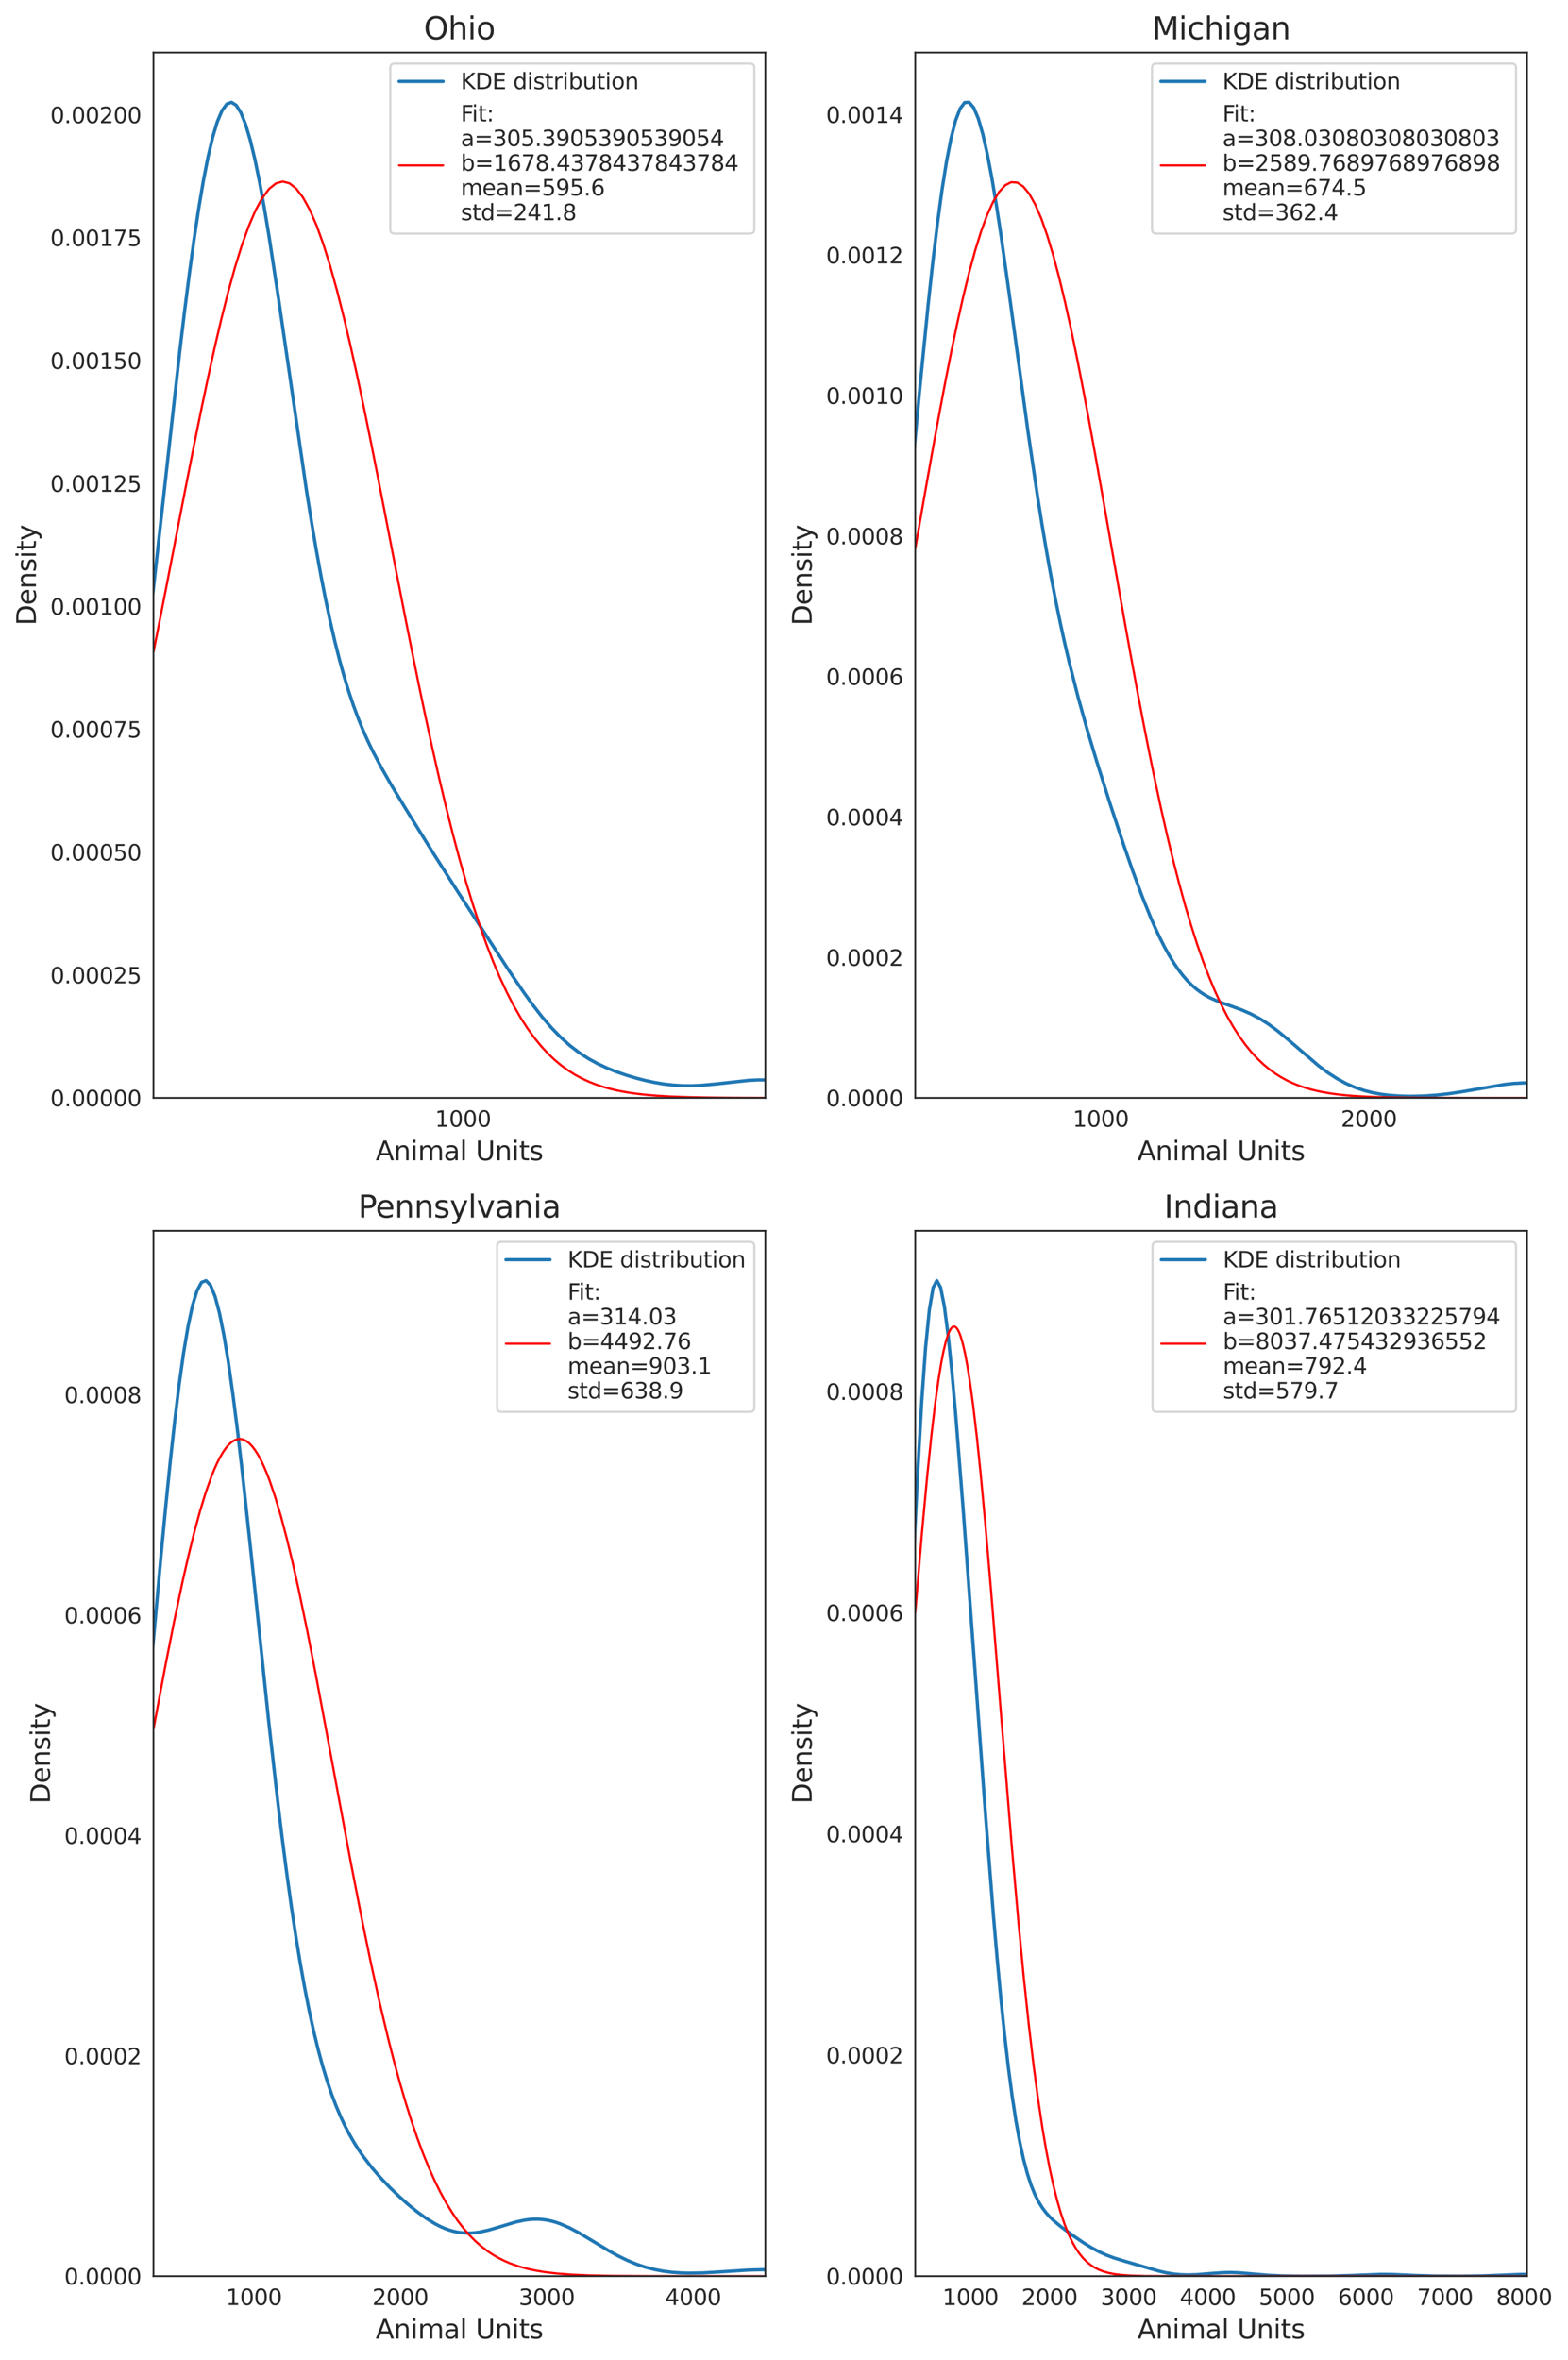 <?xml version="1.0" encoding="utf-8" standalone="no"?>
<!DOCTYPE svg PUBLIC "-//W3C//DTD SVG 1.1//EN"
  "http://www.w3.org/Graphics/SVG/1.1/DTD/svg11.dtd">
<svg xmlns:xlink="http://www.w3.org/1999/xlink" width="711.75pt" height="1070.73pt" viewBox="0 0 711.75 1070.73" xmlns="http://www.w3.org/2000/svg" version="1.1">
 <defs>
  <style type="text/css">*{stroke-linejoin: round; stroke-linecap: butt}</style>
 </defs>
 <g id="figure_1">
  <g id="patch_1">
   <path d="M 0 1070.73 
L 711.75 1070.73 
L 711.75 0 
L 0 0 
z
" style="fill: #ffffff"/>
  </g>
  <g id="axes_1">
   <g id="patch_2">
    <path d="M 69.667 498.138 
L 347.394 498.138 
L 347.394 23.838 
L 69.667 23.838 
z
" style="fill: #ffffff"/>
   </g>
   <g id="matplotlib.axis_1">
    <g id="xtick_1">
     <g id="text_1">
      <!-- 1000 -->
      <g style="fill: #262626" transform="translate(197.441 511.236)scale(0.1 -0.1)">
       <defs>
        <path id="DejaVuSans-31" d="M 794 531 
L 1825 531 
L 1825 4091 
L 703 3866 
L 703 4441 
L 1819 4666 
L 2450 4666 
L 2450 531 
L 3481 531 
L 3481 0 
L 794 0 
L 794 531 
z
" transform="scale(0.016)"/>
        <path id="DejaVuSans-30" d="M 2034 4250 
Q 1547 4250 1301 3770 
Q 1056 3291 1056 2328 
Q 1056 1369 1301 889 
Q 1547 409 2034 409 
Q 2525 409 2770 889 
Q 3016 1369 3016 2328 
Q 3016 3291 2770 3770 
Q 2525 4250 2034 4250 
z
M 2034 4750 
Q 2819 4750 3233 4129 
Q 3647 3509 3647 2328 
Q 3647 1150 3233 529 
Q 2819 -91 2034 -91 
Q 1250 -91 836 529 
Q 422 1150 422 2328 
Q 422 3509 836 4129 
Q 1250 4750 2034 4750 
z
" transform="scale(0.016)"/>
       </defs>
       <use xlink:href="#DejaVuSans-31"/>
       <use xlink:href="#DejaVuSans-30" x="63.623"/>
       <use xlink:href="#DejaVuSans-30" x="127.246"/>
       <use xlink:href="#DejaVuSans-30" x="190.869"/>
      </g>
     </g>
    </g>
    <g id="text_2">
     <!-- Animal Units -->
     <g style="fill: #262626" transform="translate(170.523 526.434)scale(0.12 -0.12)">
      <defs>
       <path id="DejaVuSans-41" d="M 2188 4044 
L 1331 1722 
L 3047 1722 
L 2188 4044 
z
M 1831 4666 
L 2547 4666 
L 4325 0 
L 3669 0 
L 3244 1197 
L 1141 1197 
L 716 0 
L 50 0 
L 1831 4666 
z
" transform="scale(0.016)"/>
       <path id="DejaVuSans-6e" d="M 3513 2113 
L 3513 0 
L 2938 0 
L 2938 2094 
Q 2938 2591 2744 2837 
Q 2550 3084 2163 3084 
Q 1697 3084 1428 2787 
Q 1159 2491 1159 1978 
L 1159 0 
L 581 0 
L 581 3500 
L 1159 3500 
L 1159 2956 
Q 1366 3272 1645 3428 
Q 1925 3584 2291 3584 
Q 2894 3584 3203 3211 
Q 3513 2838 3513 2113 
z
" transform="scale(0.016)"/>
       <path id="DejaVuSans-69" d="M 603 3500 
L 1178 3500 
L 1178 0 
L 603 0 
L 603 3500 
z
M 603 4863 
L 1178 4863 
L 1178 4134 
L 603 4134 
L 603 4863 
z
" transform="scale(0.016)"/>
       <path id="DejaVuSans-6d" d="M 3328 2828 
Q 3544 3216 3844 3400 
Q 4144 3584 4550 3584 
Q 5097 3584 5394 3201 
Q 5691 2819 5691 2113 
L 5691 0 
L 5113 0 
L 5113 2094 
Q 5113 2597 4934 2840 
Q 4756 3084 4391 3084 
Q 3944 3084 3684 2787 
Q 3425 2491 3425 1978 
L 3425 0 
L 2847 0 
L 2847 2094 
Q 2847 2600 2669 2842 
Q 2491 3084 2119 3084 
Q 1678 3084 1418 2786 
Q 1159 2488 1159 1978 
L 1159 0 
L 581 0 
L 581 3500 
L 1159 3500 
L 1159 2956 
Q 1356 3278 1631 3431 
Q 1906 3584 2284 3584 
Q 2666 3584 2933 3390 
Q 3200 3197 3328 2828 
z
" transform="scale(0.016)"/>
       <path id="DejaVuSans-61" d="M 2194 1759 
Q 1497 1759 1228 1600 
Q 959 1441 959 1056 
Q 959 750 1161 570 
Q 1363 391 1709 391 
Q 2188 391 2477 730 
Q 2766 1069 2766 1631 
L 2766 1759 
L 2194 1759 
z
M 3341 1997 
L 3341 0 
L 2766 0 
L 2766 531 
Q 2569 213 2275 61 
Q 1981 -91 1556 -91 
Q 1019 -91 701 211 
Q 384 513 384 1019 
Q 384 1609 779 1909 
Q 1175 2209 1959 2209 
L 2766 2209 
L 2766 2266 
Q 2766 2663 2505 2880 
Q 2244 3097 1772 3097 
Q 1472 3097 1187 3025 
Q 903 2953 641 2809 
L 641 3341 
Q 956 3463 1253 3523 
Q 1550 3584 1831 3584 
Q 2591 3584 2966 3190 
Q 3341 2797 3341 1997 
z
" transform="scale(0.016)"/>
       <path id="DejaVuSans-6c" d="M 603 4863 
L 1178 4863 
L 1178 0 
L 603 0 
L 603 4863 
z
" transform="scale(0.016)"/>
       <path id="DejaVuSans-20" transform="scale(0.016)"/>
       <path id="DejaVuSans-55" d="M 556 4666 
L 1191 4666 
L 1191 1831 
Q 1191 1081 1462 751 
Q 1734 422 2344 422 
Q 2950 422 3222 751 
Q 3494 1081 3494 1831 
L 3494 4666 
L 4128 4666 
L 4128 1753 
Q 4128 841 3676 375 
Q 3225 -91 2344 -91 
Q 1459 -91 1007 375 
Q 556 841 556 1753 
L 556 4666 
z
" transform="scale(0.016)"/>
       <path id="DejaVuSans-74" d="M 1172 4494 
L 1172 3500 
L 2356 3500 
L 2356 3053 
L 1172 3053 
L 1172 1153 
Q 1172 725 1289 603 
Q 1406 481 1766 481 
L 2356 481 
L 2356 0 
L 1766 0 
Q 1100 0 847 248 
Q 594 497 594 1153 
L 594 3053 
L 172 3053 
L 172 3500 
L 594 3500 
L 594 4494 
L 1172 4494 
z
" transform="scale(0.016)"/>
       <path id="DejaVuSans-73" d="M 2834 3397 
L 2834 2853 
Q 2591 2978 2328 3040 
Q 2066 3103 1784 3103 
Q 1356 3103 1142 2972 
Q 928 2841 928 2578 
Q 928 2378 1081 2264 
Q 1234 2150 1697 2047 
L 1894 2003 
Q 2506 1872 2764 1633 
Q 3022 1394 3022 966 
Q 3022 478 2636 193 
Q 2250 -91 1575 -91 
Q 1294 -91 989 -36 
Q 684 19 347 128 
L 347 722 
Q 666 556 975 473 
Q 1284 391 1588 391 
Q 1994 391 2212 530 
Q 2431 669 2431 922 
Q 2431 1156 2273 1281 
Q 2116 1406 1581 1522 
L 1381 1569 
Q 847 1681 609 1914 
Q 372 2147 372 2553 
Q 372 3047 722 3315 
Q 1072 3584 1716 3584 
Q 2034 3584 2315 3537 
Q 2597 3491 2834 3397 
z
" transform="scale(0.016)"/>
      </defs>
      <use xlink:href="#DejaVuSans-41"/>
      <use xlink:href="#DejaVuSans-6e" x="68.408"/>
      <use xlink:href="#DejaVuSans-69" x="131.787"/>
      <use xlink:href="#DejaVuSans-6d" x="159.57"/>
      <use xlink:href="#DejaVuSans-61" x="256.982"/>
      <use xlink:href="#DejaVuSans-6c" x="318.262"/>
      <use xlink:href="#DejaVuSans-20" x="346.045"/>
      <use xlink:href="#DejaVuSans-55" x="377.832"/>
      <use xlink:href="#DejaVuSans-6e" x="451.025"/>
      <use xlink:href="#DejaVuSans-69" x="514.404"/>
      <use xlink:href="#DejaVuSans-74" x="542.188"/>
      <use xlink:href="#DejaVuSans-73" x="581.396"/>
     </g>
    </g>
   </g>
   <g id="matplotlib.axis_2">
    <g id="ytick_1">
     <g id="text_3">
      <!-- 0.00000 -->
      <g style="fill: #262626" transform="translate(22.814 501.937)scale(0.1 -0.1)">
       <defs>
        <path id="DejaVuSans-2e" d="M 684 794 
L 1344 794 
L 1344 0 
L 684 0 
L 684 794 
z
" transform="scale(0.016)"/>
       </defs>
       <use xlink:href="#DejaVuSans-30"/>
       <use xlink:href="#DejaVuSans-2e" x="63.623"/>
       <use xlink:href="#DejaVuSans-30" x="95.41"/>
       <use xlink:href="#DejaVuSans-30" x="159.033"/>
       <use xlink:href="#DejaVuSans-30" x="222.656"/>
       <use xlink:href="#DejaVuSans-30" x="286.279"/>
       <use xlink:href="#DejaVuSans-30" x="349.902"/>
      </g>
     </g>
    </g>
    <g id="ytick_2">
     <g id="text_4">
      <!-- 0.00025 -->
      <g style="fill: #262626" transform="translate(22.814 446.182)scale(0.1 -0.1)">
       <defs>
        <path id="DejaVuSans-32" d="M 1228 531 
L 3431 531 
L 3431 0 
L 469 0 
L 469 531 
Q 828 903 1448 1529 
Q 2069 2156 2228 2338 
Q 2531 2678 2651 2914 
Q 2772 3150 2772 3378 
Q 2772 3750 2511 3984 
Q 2250 4219 1831 4219 
Q 1534 4219 1204 4116 
Q 875 4013 500 3803 
L 500 4441 
Q 881 4594 1212 4672 
Q 1544 4750 1819 4750 
Q 2544 4750 2975 4387 
Q 3406 4025 3406 3419 
Q 3406 3131 3298 2873 
Q 3191 2616 2906 2266 
Q 2828 2175 2409 1742 
Q 1991 1309 1228 531 
z
" transform="scale(0.016)"/>
        <path id="DejaVuSans-35" d="M 691 4666 
L 3169 4666 
L 3169 4134 
L 1269 4134 
L 1269 2991 
Q 1406 3038 1543 3061 
Q 1681 3084 1819 3084 
Q 2600 3084 3056 2656 
Q 3513 2228 3513 1497 
Q 3513 744 3044 326 
Q 2575 -91 1722 -91 
Q 1428 -91 1123 -41 
Q 819 9 494 109 
L 494 744 
Q 775 591 1075 516 
Q 1375 441 1709 441 
Q 2250 441 2565 725 
Q 2881 1009 2881 1497 
Q 2881 1984 2565 2268 
Q 2250 2553 1709 2553 
Q 1456 2553 1204 2497 
Q 953 2441 691 2322 
L 691 4666 
z
" transform="scale(0.016)"/>
       </defs>
       <use xlink:href="#DejaVuSans-30"/>
       <use xlink:href="#DejaVuSans-2e" x="63.623"/>
       <use xlink:href="#DejaVuSans-30" x="95.41"/>
       <use xlink:href="#DejaVuSans-30" x="159.033"/>
       <use xlink:href="#DejaVuSans-30" x="222.656"/>
       <use xlink:href="#DejaVuSans-32" x="286.279"/>
       <use xlink:href="#DejaVuSans-35" x="349.902"/>
      </g>
     </g>
    </g>
    <g id="ytick_3">
     <g id="text_5">
      <!-- 0.00050 -->
      <g style="fill: #262626" transform="translate(22.814 390.426)scale(0.1 -0.1)">
       <use xlink:href="#DejaVuSans-30"/>
       <use xlink:href="#DejaVuSans-2e" x="63.623"/>
       <use xlink:href="#DejaVuSans-30" x="95.41"/>
       <use xlink:href="#DejaVuSans-30" x="159.033"/>
       <use xlink:href="#DejaVuSans-30" x="222.656"/>
       <use xlink:href="#DejaVuSans-35" x="286.279"/>
       <use xlink:href="#DejaVuSans-30" x="349.902"/>
      </g>
     </g>
    </g>
    <g id="ytick_4">
     <g id="text_6">
      <!-- 0.00075 -->
      <g style="fill: #262626" transform="translate(22.814 334.671)scale(0.1 -0.1)">
       <defs>
        <path id="DejaVuSans-37" d="M 525 4666 
L 3525 4666 
L 3525 4397 
L 1831 0 
L 1172 0 
L 2766 4134 
L 525 4134 
L 525 4666 
z
" transform="scale(0.016)"/>
       </defs>
       <use xlink:href="#DejaVuSans-30"/>
       <use xlink:href="#DejaVuSans-2e" x="63.623"/>
       <use xlink:href="#DejaVuSans-30" x="95.41"/>
       <use xlink:href="#DejaVuSans-30" x="159.033"/>
       <use xlink:href="#DejaVuSans-30" x="222.656"/>
       <use xlink:href="#DejaVuSans-37" x="286.279"/>
       <use xlink:href="#DejaVuSans-35" x="349.902"/>
      </g>
     </g>
    </g>
    <g id="ytick_5">
     <g id="text_7">
      <!-- 0.00100 -->
      <g style="fill: #262626" transform="translate(22.814 278.915)scale(0.1 -0.1)">
       <use xlink:href="#DejaVuSans-30"/>
       <use xlink:href="#DejaVuSans-2e" x="63.623"/>
       <use xlink:href="#DejaVuSans-30" x="95.41"/>
       <use xlink:href="#DejaVuSans-30" x="159.033"/>
       <use xlink:href="#DejaVuSans-31" x="222.656"/>
       <use xlink:href="#DejaVuSans-30" x="286.279"/>
       <use xlink:href="#DejaVuSans-30" x="349.902"/>
      </g>
     </g>
    </g>
    <g id="ytick_6">
     <g id="text_8">
      <!-- 0.00125 -->
      <g style="fill: #262626" transform="translate(22.814 223.16)scale(0.1 -0.1)">
       <use xlink:href="#DejaVuSans-30"/>
       <use xlink:href="#DejaVuSans-2e" x="63.623"/>
       <use xlink:href="#DejaVuSans-30" x="95.41"/>
       <use xlink:href="#DejaVuSans-30" x="159.033"/>
       <use xlink:href="#DejaVuSans-31" x="222.656"/>
       <use xlink:href="#DejaVuSans-32" x="286.279"/>
       <use xlink:href="#DejaVuSans-35" x="349.902"/>
      </g>
     </g>
    </g>
    <g id="ytick_7">
     <g id="text_9">
      <!-- 0.00150 -->
      <g style="fill: #262626" transform="translate(22.814 167.404)scale(0.1 -0.1)">
       <use xlink:href="#DejaVuSans-30"/>
       <use xlink:href="#DejaVuSans-2e" x="63.623"/>
       <use xlink:href="#DejaVuSans-30" x="95.41"/>
       <use xlink:href="#DejaVuSans-30" x="159.033"/>
       <use xlink:href="#DejaVuSans-31" x="222.656"/>
       <use xlink:href="#DejaVuSans-35" x="286.279"/>
       <use xlink:href="#DejaVuSans-30" x="349.902"/>
      </g>
     </g>
    </g>
    <g id="ytick_8">
     <g id="text_10">
      <!-- 0.00175 -->
      <g style="fill: #262626" transform="translate(22.814 111.649)scale(0.1 -0.1)">
       <use xlink:href="#DejaVuSans-30"/>
       <use xlink:href="#DejaVuSans-2e" x="63.623"/>
       <use xlink:href="#DejaVuSans-30" x="95.41"/>
       <use xlink:href="#DejaVuSans-30" x="159.033"/>
       <use xlink:href="#DejaVuSans-31" x="222.656"/>
       <use xlink:href="#DejaVuSans-37" x="286.279"/>
       <use xlink:href="#DejaVuSans-35" x="349.902"/>
      </g>
     </g>
    </g>
    <g id="ytick_9">
     <g id="text_11">
      <!-- 0.00200 -->
      <g style="fill: #262626" transform="translate(22.814 55.894)scale(0.1 -0.1)">
       <use xlink:href="#DejaVuSans-30"/>
       <use xlink:href="#DejaVuSans-2e" x="63.623"/>
       <use xlink:href="#DejaVuSans-30" x="95.41"/>
       <use xlink:href="#DejaVuSans-30" x="159.033"/>
       <use xlink:href="#DejaVuSans-32" x="222.656"/>
       <use xlink:href="#DejaVuSans-30" x="286.279"/>
       <use xlink:href="#DejaVuSans-30" x="349.902"/>
      </g>
     </g>
    </g>
    <g id="text_12">
     <!-- Density -->
     <g style="fill: #262626" transform="translate(16.318 283.798)rotate(-90)scale(0.12 -0.12)">
      <defs>
       <path id="DejaVuSans-44" d="M 1259 4147 
L 1259 519 
L 2022 519 
Q 2988 519 3436 956 
Q 3884 1394 3884 2338 
Q 3884 3275 3436 3711 
Q 2988 4147 2022 4147 
L 1259 4147 
z
M 628 4666 
L 1925 4666 
Q 3281 4666 3915 4102 
Q 4550 3538 4550 2338 
Q 4550 1131 3912 565 
Q 3275 0 1925 0 
L 628 0 
L 628 4666 
z
" transform="scale(0.016)"/>
       <path id="DejaVuSans-65" d="M 3597 1894 
L 3597 1613 
L 953 1613 
Q 991 1019 1311 708 
Q 1631 397 2203 397 
Q 2534 397 2845 478 
Q 3156 559 3463 722 
L 3463 178 
Q 3153 47 2828 -22 
Q 2503 -91 2169 -91 
Q 1331 -91 842 396 
Q 353 884 353 1716 
Q 353 2575 817 3079 
Q 1281 3584 2069 3584 
Q 2775 3584 3186 3129 
Q 3597 2675 3597 1894 
z
M 3022 2063 
Q 3016 2534 2758 2815 
Q 2500 3097 2075 3097 
Q 1594 3097 1305 2825 
Q 1016 2553 972 2059 
L 3022 2063 
z
" transform="scale(0.016)"/>
       <path id="DejaVuSans-79" d="M 2059 -325 
Q 1816 -950 1584 -1140 
Q 1353 -1331 966 -1331 
L 506 -1331 
L 506 -850 
L 844 -850 
Q 1081 -850 1212 -737 
Q 1344 -625 1503 -206 
L 1606 56 
L 191 3500 
L 800 3500 
L 1894 763 
L 2988 3500 
L 3597 3500 
L 2059 -325 
z
" transform="scale(0.016)"/>
      </defs>
      <use xlink:href="#DejaVuSans-44"/>
      <use xlink:href="#DejaVuSans-65" x="77.002"/>
      <use xlink:href="#DejaVuSans-6e" x="138.525"/>
      <use xlink:href="#DejaVuSans-73" x="201.904"/>
      <use xlink:href="#DejaVuSans-69" x="254.004"/>
      <use xlink:href="#DejaVuSans-74" x="281.787"/>
      <use xlink:href="#DejaVuSans-79" x="320.996"/>
     </g>
    </g>
   </g>
   <g id="line2d_1">
    <path d="M -1 497.489 
L 2.696 497.101 
L 6.962 496.385 
L 9.095 495.882 
L 11.228 495.252 
L 13.361 494.47 
L 15.494 493.506 
L 17.627 492.326 
L 19.76 490.892 
L 21.893 489.16 
L 24.026 487.084 
L 26.159 484.612 
L 28.292 481.688 
L 30.425 478.254 
L 32.558 474.249 
L 34.691 469.608 
L 36.824 464.269 
L 38.957 458.168 
L 41.09 451.244 
L 43.223 443.441 
L 45.356 434.706 
L 47.489 424.996 
L 49.622 414.278 
L 51.755 402.53 
L 53.888 389.746 
L 56.021 375.932 
L 58.154 361.115 
L 60.287 345.341 
L 64.553 311.199 
L 68.819 274.28 
L 81.617 159.221 
L 83.75 141.462 
L 85.883 124.677 
L 88.016 109.074 
L 90.149 94.852 
L 92.282 82.195 
L 94.415 71.266 
L 96.548 62.205 
L 98.681 55.125 
L 100.814 50.108 
L 102.947 47.202 
L 105.08 46.423 
L 107.213 47.748 
L 109.346 51.124 
L 111.479 56.458 
L 113.612 63.631 
L 115.745 72.49 
L 117.878 82.862 
L 120.011 94.548 
L 122.144 107.338 
L 126.41 135.335 
L 139.208 223.148 
L 141.341 236.437 
L 143.474 249.003 
L 145.607 260.778 
L 147.74 271.719 
L 149.873 281.81 
L 152.006 291.058 
L 154.139 299.488 
L 156.272 307.146 
L 158.405 314.088 
L 160.538 320.381 
L 162.671 326.098 
L 164.804 331.318 
L 166.937 336.115 
L 169.07 340.563 
L 173.336 348.68 
L 177.602 356.127 
L 184.001 366.715 
L 196.799 387.309 
L 207.464 404.06 
L 230.927 440.218 
L 237.326 449.674 
L 241.592 455.608 
L 245.858 461.118 
L 250.124 466.112 
L 254.39 470.532 
L 258.656 474.363 
L 262.922 477.627 
L 267.188 480.379 
L 271.454 482.697 
L 275.72 484.662 
L 279.986 486.349 
L 284.252 487.815 
L 288.518 489.095 
L 292.784 490.198 
L 297.05 491.118 
L 301.316 491.836 
L 305.582 492.331 
L 309.848 492.59 
L 314.114 492.615 
L 318.38 492.426 
L 324.779 491.836 
L 339.71 490.198 
L 343.976 489.979 
L 348.242 489.966 
L 352.508 490.173 
L 356.774 490.595 
L 361.04 491.201 
L 367.439 492.352 
L 382.369 495.229 
L 388.768 496.205 
L 395.167 496.938 
L 401.566 497.442 
L 410.098 497.836 
L 420.763 498.048 
L 420.763 498.048 
" clip-path="url(#p909fb4f501)" style="fill: none; stroke: #1f77b4; stroke-width: 1.5; stroke-linecap: round"/>
   </g>
   <g id="line2d_2">
    <path d="M 69.667 295.757 
L 72.753 280.274 
L 75.839 264.539 
L 78.924 248.663 
L 82.01 232.765 
L 85.096 216.976 
L 88.182 201.431 
L 91.268 186.27 
L 94.354 171.637 
L 97.44 157.674 
L 100.525 144.525 
L 103.611 132.327 
L 106.697 121.211 
L 109.783 111.301 
L 112.869 102.707 
L 115.955 95.527 
L 119.041 89.845 
L 122.126 85.728 
L 125.212 83.225 
L 128.298 82.364 
L 131.384 83.156 
L 134.47 85.592 
L 137.556 89.643 
L 140.642 95.261 
L 143.727 102.379 
L 146.813 110.917 
L 149.899 120.775 
L 152.985 131.843 
L 156.071 143.999 
L 159.157 157.111 
L 162.242 171.042 
L 165.328 185.651 
L 168.414 200.793 
L 171.5 216.325 
L 174.586 232.106 
L 177.672 248.002 
L 180.758 263.882 
L 183.843 279.625 
L 186.929 295.12 
L 190.015 310.265 
L 193.101 324.971 
L 196.187 339.16 
L 199.273 352.766 
L 202.359 365.736 
L 205.444 378.028 
L 208.53 389.611 
L 211.616 400.467 
L 214.702 410.586 
L 217.788 419.968 
L 220.874 428.622 
L 223.96 436.564 
L 227.045 443.815 
L 230.131 450.402 
L 233.217 456.358 
L 236.303 461.715 
L 239.389 466.512 
L 242.475 470.786 
L 245.561 474.576 
L 248.646 477.922 
L 251.732 480.862 
L 254.818 483.432 
L 257.904 485.67 
L 260.99 487.61 
L 264.076 489.283 
L 267.162 490.719 
L 270.247 491.948 
L 273.333 492.993 
L 276.419 493.879 
L 279.505 494.626 
L 282.591 495.254 
L 285.677 495.779 
L 288.763 496.216 
L 291.848 496.578 
L 294.934 496.877 
L 298.02 497.123 
L 301.106 497.324 
L 304.192 497.488 
L 307.278 497.621 
L 310.363 497.728 
L 313.449 497.815 
L 316.535 497.884 
L 319.621 497.939 
L 322.707 497.983 
L 325.793 498.017 
L 328.879 498.045 
L 331.964 498.066 
L 335.05 498.083 
L 338.136 498.096 
L 341.222 498.106 
L 344.308 498.113 
L 347.394 498.119 
" clip-path="url(#p909fb4f501)" style="fill: none; stroke: #ff0000; stroke-linecap: round"/>
   </g>
   <g id="patch_3">
    <path d="M 69.667 498.138 
L 69.667 23.838 
" style="fill: none; stroke: #262626; stroke-width: 0.8; stroke-linejoin: miter; stroke-linecap: square"/>
   </g>
   <g id="patch_4">
    <path d="M 347.394 498.138 
L 347.394 23.838 
" style="fill: none; stroke: #262626; stroke-width: 0.8; stroke-linejoin: miter; stroke-linecap: square"/>
   </g>
   <g id="patch_5">
    <path d="M 69.667 498.138 
L 347.394 498.138 
" style="fill: none; stroke: #262626; stroke-width: 0.8; stroke-linejoin: miter; stroke-linecap: square"/>
   </g>
   <g id="patch_6">
    <path d="M 69.667 23.838 
L 347.394 23.838 
" style="fill: none; stroke: #262626; stroke-width: 0.8; stroke-linejoin: miter; stroke-linecap: square"/>
   </g>
   <g id="text_13">
    <!-- Ohio -->
    <g style="fill: #262626" transform="translate(192.356 17.838)scale(0.14 -0.14)">
     <defs>
      <path id="DejaVuSans-4f" d="M 2522 4238 
Q 1834 4238 1429 3725 
Q 1025 3213 1025 2328 
Q 1025 1447 1429 934 
Q 1834 422 2522 422 
Q 3209 422 3611 934 
Q 4013 1447 4013 2328 
Q 4013 3213 3611 3725 
Q 3209 4238 2522 4238 
z
M 2522 4750 
Q 3503 4750 4090 4092 
Q 4678 3434 4678 2328 
Q 4678 1225 4090 567 
Q 3503 -91 2522 -91 
Q 1538 -91 948 565 
Q 359 1222 359 2328 
Q 359 3434 948 4092 
Q 1538 4750 2522 4750 
z
" transform="scale(0.016)"/>
      <path id="DejaVuSans-68" d="M 3513 2113 
L 3513 0 
L 2938 0 
L 2938 2094 
Q 2938 2591 2744 2837 
Q 2550 3084 2163 3084 
Q 1697 3084 1428 2787 
Q 1159 2491 1159 1978 
L 1159 0 
L 581 0 
L 581 4863 
L 1159 4863 
L 1159 2956 
Q 1366 3272 1645 3428 
Q 1925 3584 2291 3584 
Q 2894 3584 3203 3211 
Q 3513 2838 3513 2113 
z
" transform="scale(0.016)"/>
      <path id="DejaVuSans-6f" d="M 1959 3097 
Q 1497 3097 1228 2736 
Q 959 2375 959 1747 
Q 959 1119 1226 758 
Q 1494 397 1959 397 
Q 2419 397 2687 759 
Q 2956 1122 2956 1747 
Q 2956 2369 2687 2733 
Q 2419 3097 1959 3097 
z
M 1959 3584 
Q 2709 3584 3137 3096 
Q 3566 2609 3566 1747 
Q 3566 888 3137 398 
Q 2709 -91 1959 -91 
Q 1206 -91 779 398 
Q 353 888 353 1747 
Q 353 2609 779 3096 
Q 1206 3584 1959 3584 
z
" transform="scale(0.016)"/>
     </defs>
     <use xlink:href="#DejaVuSans-4f"/>
     <use xlink:href="#DejaVuSans-68" x="78.711"/>
     <use xlink:href="#DejaVuSans-69" x="142.09"/>
     <use xlink:href="#DejaVuSans-6f" x="169.873"/>
    </g>
   </g>
   <g id="legend_1">
    <g id="patch_7">
     <path d="M 179.147 105.985 
L 340.394 105.985 
Q 342.394 105.985 342.394 103.985 
L 342.394 30.838 
Q 342.394 28.838 340.394 28.838 
L 179.147 28.838 
Q 177.147 28.838 177.147 30.838 
L 177.147 103.985 
Q 177.147 105.985 179.147 105.985 
z
" style="fill: #ffffff; opacity: 0.8; stroke: #cccccc; stroke-linejoin: miter"/>
    </g>
    <g id="line2d_3">
     <path d="M 181.147 36.936 
L 191.147 36.936 
L 201.147 36.936 
" style="fill: none; stroke: #1f77b4; stroke-width: 1.5; stroke-linecap: round"/>
    </g>
    <g id="text_14">
     <!-- KDE distribution -->
     <g style="fill: #262626" transform="translate(209.147 40.436)scale(0.1 -0.1)">
      <defs>
       <path id="DejaVuSans-4b" d="M 628 4666 
L 1259 4666 
L 1259 2694 
L 3353 4666 
L 4166 4666 
L 1850 2491 
L 4331 0 
L 3500 0 
L 1259 2247 
L 1259 0 
L 628 0 
L 628 4666 
z
" transform="scale(0.016)"/>
       <path id="DejaVuSans-45" d="M 628 4666 
L 3578 4666 
L 3578 4134 
L 1259 4134 
L 1259 2753 
L 3481 2753 
L 3481 2222 
L 1259 2222 
L 1259 531 
L 3634 531 
L 3634 0 
L 628 0 
L 628 4666 
z
" transform="scale(0.016)"/>
       <path id="DejaVuSans-64" d="M 2906 2969 
L 2906 4863 
L 3481 4863 
L 3481 0 
L 2906 0 
L 2906 525 
Q 2725 213 2448 61 
Q 2172 -91 1784 -91 
Q 1150 -91 751 415 
Q 353 922 353 1747 
Q 353 2572 751 3078 
Q 1150 3584 1784 3584 
Q 2172 3584 2448 3432 
Q 2725 3281 2906 2969 
z
M 947 1747 
Q 947 1113 1208 752 
Q 1469 391 1925 391 
Q 2381 391 2643 752 
Q 2906 1113 2906 1747 
Q 2906 2381 2643 2742 
Q 2381 3103 1925 3103 
Q 1469 3103 1208 2742 
Q 947 2381 947 1747 
z
" transform="scale(0.016)"/>
       <path id="DejaVuSans-72" d="M 2631 2963 
Q 2534 3019 2420 3045 
Q 2306 3072 2169 3072 
Q 1681 3072 1420 2755 
Q 1159 2438 1159 1844 
L 1159 0 
L 581 0 
L 581 3500 
L 1159 3500 
L 1159 2956 
Q 1341 3275 1631 3429 
Q 1922 3584 2338 3584 
Q 2397 3584 2469 3576 
Q 2541 3569 2628 3553 
L 2631 2963 
z
" transform="scale(0.016)"/>
       <path id="DejaVuSans-62" d="M 3116 1747 
Q 3116 2381 2855 2742 
Q 2594 3103 2138 3103 
Q 1681 3103 1420 2742 
Q 1159 2381 1159 1747 
Q 1159 1113 1420 752 
Q 1681 391 2138 391 
Q 2594 391 2855 752 
Q 3116 1113 3116 1747 
z
M 1159 2969 
Q 1341 3281 1617 3432 
Q 1894 3584 2278 3584 
Q 2916 3584 3314 3078 
Q 3713 2572 3713 1747 
Q 3713 922 3314 415 
Q 2916 -91 2278 -91 
Q 1894 -91 1617 61 
Q 1341 213 1159 525 
L 1159 0 
L 581 0 
L 581 4863 
L 1159 4863 
L 1159 2969 
z
" transform="scale(0.016)"/>
       <path id="DejaVuSans-75" d="M 544 1381 
L 544 3500 
L 1119 3500 
L 1119 1403 
Q 1119 906 1312 657 
Q 1506 409 1894 409 
Q 2359 409 2629 706 
Q 2900 1003 2900 1516 
L 2900 3500 
L 3475 3500 
L 3475 0 
L 2900 0 
L 2900 538 
Q 2691 219 2414 64 
Q 2138 -91 1772 -91 
Q 1169 -91 856 284 
Q 544 659 544 1381 
z
M 1991 3584 
L 1991 3584 
z
" transform="scale(0.016)"/>
      </defs>
      <use xlink:href="#DejaVuSans-4b"/>
      <use xlink:href="#DejaVuSans-44" x="65.576"/>
      <use xlink:href="#DejaVuSans-45" x="142.578"/>
      <use xlink:href="#DejaVuSans-20" x="205.762"/>
      <use xlink:href="#DejaVuSans-64" x="237.549"/>
      <use xlink:href="#DejaVuSans-69" x="301.025"/>
      <use xlink:href="#DejaVuSans-73" x="328.809"/>
      <use xlink:href="#DejaVuSans-74" x="380.908"/>
      <use xlink:href="#DejaVuSans-72" x="420.117"/>
      <use xlink:href="#DejaVuSans-69" x="461.23"/>
      <use xlink:href="#DejaVuSans-62" x="489.014"/>
      <use xlink:href="#DejaVuSans-75" x="552.49"/>
      <use xlink:href="#DejaVuSans-74" x="615.869"/>
      <use xlink:href="#DejaVuSans-69" x="655.078"/>
      <use xlink:href="#DejaVuSans-6f" x="682.861"/>
      <use xlink:href="#DejaVuSans-6e" x="744.043"/>
     </g>
    </g>
    <g id="line2d_4">
     <path d="M 181.147 75.05 
L 191.147 75.05 
L 201.147 75.05 
" style="fill: none; stroke: #ff0000; stroke-linecap: round"/>
    </g>
    <g id="text_15">
     <!-- Fit:  -->
     <g style="fill: #262626" transform="translate(209.147 55.114)scale(0.1 -0.1)">
      <defs>
       <path id="DejaVuSans-46" d="M 628 4666 
L 3309 4666 
L 3309 4134 
L 1259 4134 
L 1259 2759 
L 3109 2759 
L 3109 2228 
L 1259 2228 
L 1259 0 
L 628 0 
L 628 4666 
z
" transform="scale(0.016)"/>
       <path id="DejaVuSans-3a" d="M 750 794 
L 1409 794 
L 1409 0 
L 750 0 
L 750 794 
z
M 750 3309 
L 1409 3309 
L 1409 2516 
L 750 2516 
L 750 3309 
z
" transform="scale(0.016)"/>
      </defs>
      <use xlink:href="#DejaVuSans-46"/>
      <use xlink:href="#DejaVuSans-69" x="50.27"/>
      <use xlink:href="#DejaVuSans-74" x="78.053"/>
      <use xlink:href="#DejaVuSans-3a" x="117.262"/>
      <use xlink:href="#DejaVuSans-20" x="150.953"/>
     </g>
     <!-- a=305.3905390539054  -->
     <g style="fill: #262626" transform="translate(209.147 66.312)scale(0.1 -0.1)">
      <defs>
       <path id="DejaVuSans-3d" d="M 678 2906 
L 4684 2906 
L 4684 2381 
L 678 2381 
L 678 2906 
z
M 678 1631 
L 4684 1631 
L 4684 1100 
L 678 1100 
L 678 1631 
z
" transform="scale(0.016)"/>
       <path id="DejaVuSans-33" d="M 2597 2516 
Q 3050 2419 3304 2112 
Q 3559 1806 3559 1356 
Q 3559 666 3084 287 
Q 2609 -91 1734 -91 
Q 1441 -91 1130 -33 
Q 819 25 488 141 
L 488 750 
Q 750 597 1062 519 
Q 1375 441 1716 441 
Q 2309 441 2620 675 
Q 2931 909 2931 1356 
Q 2931 1769 2642 2001 
Q 2353 2234 1838 2234 
L 1294 2234 
L 1294 2753 
L 1863 2753 
Q 2328 2753 2575 2939 
Q 2822 3125 2822 3475 
Q 2822 3834 2567 4026 
Q 2313 4219 1838 4219 
Q 1578 4219 1281 4162 
Q 984 4106 628 3988 
L 628 4550 
Q 988 4650 1302 4700 
Q 1616 4750 1894 4750 
Q 2613 4750 3031 4423 
Q 3450 4097 3450 3541 
Q 3450 3153 3228 2886 
Q 3006 2619 2597 2516 
z
" transform="scale(0.016)"/>
       <path id="DejaVuSans-39" d="M 703 97 
L 703 672 
Q 941 559 1184 500 
Q 1428 441 1663 441 
Q 2288 441 2617 861 
Q 2947 1281 2994 2138 
Q 2813 1869 2534 1725 
Q 2256 1581 1919 1581 
Q 1219 1581 811 2004 
Q 403 2428 403 3163 
Q 403 3881 828 4315 
Q 1253 4750 1959 4750 
Q 2769 4750 3195 4129 
Q 3622 3509 3622 2328 
Q 3622 1225 3098 567 
Q 2575 -91 1691 -91 
Q 1453 -91 1209 -44 
Q 966 3 703 97 
z
M 1959 2075 
Q 2384 2075 2632 2365 
Q 2881 2656 2881 3163 
Q 2881 3666 2632 3958 
Q 2384 4250 1959 4250 
Q 1534 4250 1286 3958 
Q 1038 3666 1038 3163 
Q 1038 2656 1286 2365 
Q 1534 2075 1959 2075 
z
" transform="scale(0.016)"/>
       <path id="DejaVuSans-34" d="M 2419 4116 
L 825 1625 
L 2419 1625 
L 2419 4116 
z
M 2253 4666 
L 3047 4666 
L 3047 1625 
L 3713 1625 
L 3713 1100 
L 3047 1100 
L 3047 0 
L 2419 0 
L 2419 1100 
L 313 1100 
L 313 1709 
L 2253 4666 
z
" transform="scale(0.016)"/>
      </defs>
      <use xlink:href="#DejaVuSans-61"/>
      <use xlink:href="#DejaVuSans-3d" x="61.279"/>
      <use xlink:href="#DejaVuSans-33" x="145.068"/>
      <use xlink:href="#DejaVuSans-30" x="208.691"/>
      <use xlink:href="#DejaVuSans-35" x="272.314"/>
      <use xlink:href="#DejaVuSans-2e" x="335.938"/>
      <use xlink:href="#DejaVuSans-33" x="367.725"/>
      <use xlink:href="#DejaVuSans-39" x="431.348"/>
      <use xlink:href="#DejaVuSans-30" x="494.971"/>
      <use xlink:href="#DejaVuSans-35" x="558.594"/>
      <use xlink:href="#DejaVuSans-33" x="622.217"/>
      <use xlink:href="#DejaVuSans-39" x="685.84"/>
      <use xlink:href="#DejaVuSans-30" x="749.463"/>
      <use xlink:href="#DejaVuSans-35" x="813.086"/>
      <use xlink:href="#DejaVuSans-33" x="876.709"/>
      <use xlink:href="#DejaVuSans-39" x="940.332"/>
      <use xlink:href="#DejaVuSans-30" x="1003.955"/>
      <use xlink:href="#DejaVuSans-35" x="1067.578"/>
      <use xlink:href="#DejaVuSans-34" x="1131.201"/>
      <use xlink:href="#DejaVuSans-20" x="1194.824"/>
     </g>
     <!-- b=1678.4378437843784  -->
     <g style="fill: #262626" transform="translate(209.147 77.51)scale(0.1 -0.1)">
      <defs>
       <path id="DejaVuSans-36" d="M 2113 2584 
Q 1688 2584 1439 2293 
Q 1191 2003 1191 1497 
Q 1191 994 1439 701 
Q 1688 409 2113 409 
Q 2538 409 2786 701 
Q 3034 994 3034 1497 
Q 3034 2003 2786 2293 
Q 2538 2584 2113 2584 
z
M 3366 4563 
L 3366 3988 
Q 3128 4100 2886 4159 
Q 2644 4219 2406 4219 
Q 1781 4219 1451 3797 
Q 1122 3375 1075 2522 
Q 1259 2794 1537 2939 
Q 1816 3084 2150 3084 
Q 2853 3084 3261 2657 
Q 3669 2231 3669 1497 
Q 3669 778 3244 343 
Q 2819 -91 2113 -91 
Q 1303 -91 875 529 
Q 447 1150 447 2328 
Q 447 3434 972 4092 
Q 1497 4750 2381 4750 
Q 2619 4750 2861 4703 
Q 3103 4656 3366 4563 
z
" transform="scale(0.016)"/>
       <path id="DejaVuSans-38" d="M 2034 2216 
Q 1584 2216 1326 1975 
Q 1069 1734 1069 1313 
Q 1069 891 1326 650 
Q 1584 409 2034 409 
Q 2484 409 2743 651 
Q 3003 894 3003 1313 
Q 3003 1734 2745 1975 
Q 2488 2216 2034 2216 
z
M 1403 2484 
Q 997 2584 770 2862 
Q 544 3141 544 3541 
Q 544 4100 942 4425 
Q 1341 4750 2034 4750 
Q 2731 4750 3128 4425 
Q 3525 4100 3525 3541 
Q 3525 3141 3298 2862 
Q 3072 2584 2669 2484 
Q 3125 2378 3379 2068 
Q 3634 1759 3634 1313 
Q 3634 634 3220 271 
Q 2806 -91 2034 -91 
Q 1263 -91 848 271 
Q 434 634 434 1313 
Q 434 1759 690 2068 
Q 947 2378 1403 2484 
z
M 1172 3481 
Q 1172 3119 1398 2916 
Q 1625 2713 2034 2713 
Q 2441 2713 2670 2916 
Q 2900 3119 2900 3481 
Q 2900 3844 2670 4047 
Q 2441 4250 2034 4250 
Q 1625 4250 1398 4047 
Q 1172 3844 1172 3481 
z
" transform="scale(0.016)"/>
      </defs>
      <use xlink:href="#DejaVuSans-62"/>
      <use xlink:href="#DejaVuSans-3d" x="63.477"/>
      <use xlink:href="#DejaVuSans-31" x="147.266"/>
      <use xlink:href="#DejaVuSans-36" x="210.889"/>
      <use xlink:href="#DejaVuSans-37" x="274.512"/>
      <use xlink:href="#DejaVuSans-38" x="338.135"/>
      <use xlink:href="#DejaVuSans-2e" x="401.758"/>
      <use xlink:href="#DejaVuSans-34" x="433.545"/>
      <use xlink:href="#DejaVuSans-33" x="497.168"/>
      <use xlink:href="#DejaVuSans-37" x="560.791"/>
      <use xlink:href="#DejaVuSans-38" x="624.414"/>
      <use xlink:href="#DejaVuSans-34" x="688.037"/>
      <use xlink:href="#DejaVuSans-33" x="751.66"/>
      <use xlink:href="#DejaVuSans-37" x="815.283"/>
      <use xlink:href="#DejaVuSans-38" x="878.906"/>
      <use xlink:href="#DejaVuSans-34" x="942.529"/>
      <use xlink:href="#DejaVuSans-33" x="1006.152"/>
      <use xlink:href="#DejaVuSans-37" x="1069.775"/>
      <use xlink:href="#DejaVuSans-38" x="1133.398"/>
      <use xlink:href="#DejaVuSans-34" x="1197.021"/>
      <use xlink:href="#DejaVuSans-20" x="1260.645"/>
     </g>
     <!-- mean=595.6  -->
     <g style="fill: #262626" transform="translate(209.147 88.708)scale(0.1 -0.1)">
      <use xlink:href="#DejaVuSans-6d"/>
      <use xlink:href="#DejaVuSans-65" x="97.412"/>
      <use xlink:href="#DejaVuSans-61" x="158.936"/>
      <use xlink:href="#DejaVuSans-6e" x="220.215"/>
      <use xlink:href="#DejaVuSans-3d" x="283.594"/>
      <use xlink:href="#DejaVuSans-35" x="367.383"/>
      <use xlink:href="#DejaVuSans-39" x="431.006"/>
      <use xlink:href="#DejaVuSans-35" x="494.629"/>
      <use xlink:href="#DejaVuSans-2e" x="558.252"/>
      <use xlink:href="#DejaVuSans-36" x="590.039"/>
      <use xlink:href="#DejaVuSans-20" x="653.662"/>
     </g>
     <!-- std=241.8 -->
     <g style="fill: #262626" transform="translate(209.147 99.906)scale(0.1 -0.1)">
      <use xlink:href="#DejaVuSans-73"/>
      <use xlink:href="#DejaVuSans-74" x="52.1"/>
      <use xlink:href="#DejaVuSans-64" x="91.309"/>
      <use xlink:href="#DejaVuSans-3d" x="154.785"/>
      <use xlink:href="#DejaVuSans-32" x="238.574"/>
      <use xlink:href="#DejaVuSans-34" x="302.197"/>
      <use xlink:href="#DejaVuSans-31" x="365.82"/>
      <use xlink:href="#DejaVuSans-2e" x="429.443"/>
      <use xlink:href="#DejaVuSans-38" x="461.23"/>
     </g>
    </g>
   </g>
  </g>
  <g id="axes_2">
   <g id="patch_8">
    <path d="M 415.444 498.138 
L 693.171 498.138 
L 693.171 23.838 
L 415.444 23.838 
z
" style="fill: #ffffff"/>
   </g>
   <g id="matplotlib.axis_3">
    <g id="xtick_2">
     <g id="text_16">
      <!-- 1000 -->
      <g style="fill: #262626" transform="translate(486.943 511.236)scale(0.1 -0.1)">
       <use xlink:href="#DejaVuSans-31"/>
       <use xlink:href="#DejaVuSans-30" x="63.623"/>
       <use xlink:href="#DejaVuSans-30" x="127.246"/>
       <use xlink:href="#DejaVuSans-30" x="190.869"/>
      </g>
     </g>
    </g>
    <g id="xtick_3">
     <g id="text_17">
      <!-- 2000 -->
      <g style="fill: #262626" transform="translate(608.661 511.236)scale(0.1 -0.1)">
       <use xlink:href="#DejaVuSans-32"/>
       <use xlink:href="#DejaVuSans-30" x="63.623"/>
       <use xlink:href="#DejaVuSans-30" x="127.246"/>
       <use xlink:href="#DejaVuSans-30" x="190.869"/>
      </g>
     </g>
    </g>
    <g id="text_18">
     <!-- Animal Units -->
     <g style="fill: #262626" transform="translate(516.3 526.434)scale(0.12 -0.12)">
      <use xlink:href="#DejaVuSans-41"/>
      <use xlink:href="#DejaVuSans-6e" x="68.408"/>
      <use xlink:href="#DejaVuSans-69" x="131.787"/>
      <use xlink:href="#DejaVuSans-6d" x="159.57"/>
      <use xlink:href="#DejaVuSans-61" x="256.982"/>
      <use xlink:href="#DejaVuSans-6c" x="318.262"/>
      <use xlink:href="#DejaVuSans-20" x="346.045"/>
      <use xlink:href="#DejaVuSans-55" x="377.832"/>
      <use xlink:href="#DejaVuSans-6e" x="451.025"/>
      <use xlink:href="#DejaVuSans-69" x="514.404"/>
      <use xlink:href="#DejaVuSans-74" x="542.188"/>
      <use xlink:href="#DejaVuSans-73" x="581.396"/>
     </g>
    </g>
   </g>
   <g id="matplotlib.axis_4">
    <g id="ytick_10">
     <g id="text_19">
      <!-- 0.0000 -->
      <g style="fill: #262626" transform="translate(374.953 501.937)scale(0.1 -0.1)">
       <use xlink:href="#DejaVuSans-30"/>
       <use xlink:href="#DejaVuSans-2e" x="63.623"/>
       <use xlink:href="#DejaVuSans-30" x="95.41"/>
       <use xlink:href="#DejaVuSans-30" x="159.033"/>
       <use xlink:href="#DejaVuSans-30" x="222.656"/>
       <use xlink:href="#DejaVuSans-30" x="286.279"/>
      </g>
     </g>
    </g>
    <g id="ytick_11">
     <g id="text_20">
      <!-- 0.0002 -->
      <g style="fill: #262626" transform="translate(374.953 438.202)scale(0.1 -0.1)">
       <use xlink:href="#DejaVuSans-30"/>
       <use xlink:href="#DejaVuSans-2e" x="63.623"/>
       <use xlink:href="#DejaVuSans-30" x="95.41"/>
       <use xlink:href="#DejaVuSans-30" x="159.033"/>
       <use xlink:href="#DejaVuSans-30" x="222.656"/>
       <use xlink:href="#DejaVuSans-32" x="286.279"/>
      </g>
     </g>
    </g>
    <g id="ytick_12">
     <g id="text_21">
      <!-- 0.0004 -->
      <g style="fill: #262626" transform="translate(374.953 374.466)scale(0.1 -0.1)">
       <use xlink:href="#DejaVuSans-30"/>
       <use xlink:href="#DejaVuSans-2e" x="63.623"/>
       <use xlink:href="#DejaVuSans-30" x="95.41"/>
       <use xlink:href="#DejaVuSans-30" x="159.033"/>
       <use xlink:href="#DejaVuSans-30" x="222.656"/>
       <use xlink:href="#DejaVuSans-34" x="286.279"/>
      </g>
     </g>
    </g>
    <g id="ytick_13">
     <g id="text_22">
      <!-- 0.0006 -->
      <g style="fill: #262626" transform="translate(374.953 310.731)scale(0.1 -0.1)">
       <use xlink:href="#DejaVuSans-30"/>
       <use xlink:href="#DejaVuSans-2e" x="63.623"/>
       <use xlink:href="#DejaVuSans-30" x="95.41"/>
       <use xlink:href="#DejaVuSans-30" x="159.033"/>
       <use xlink:href="#DejaVuSans-30" x="222.656"/>
       <use xlink:href="#DejaVuSans-36" x="286.279"/>
      </g>
     </g>
    </g>
    <g id="ytick_14">
     <g id="text_23">
      <!-- 0.0008 -->
      <g style="fill: #262626" transform="translate(374.953 246.996)scale(0.1 -0.1)">
       <use xlink:href="#DejaVuSans-30"/>
       <use xlink:href="#DejaVuSans-2e" x="63.623"/>
       <use xlink:href="#DejaVuSans-30" x="95.41"/>
       <use xlink:href="#DejaVuSans-30" x="159.033"/>
       <use xlink:href="#DejaVuSans-30" x="222.656"/>
       <use xlink:href="#DejaVuSans-38" x="286.279"/>
      </g>
     </g>
    </g>
    <g id="ytick_15">
     <g id="text_24">
      <!-- 0.0010 -->
      <g style="fill: #262626" transform="translate(374.953 183.26)scale(0.1 -0.1)">
       <use xlink:href="#DejaVuSans-30"/>
       <use xlink:href="#DejaVuSans-2e" x="63.623"/>
       <use xlink:href="#DejaVuSans-30" x="95.41"/>
       <use xlink:href="#DejaVuSans-30" x="159.033"/>
       <use xlink:href="#DejaVuSans-31" x="222.656"/>
       <use xlink:href="#DejaVuSans-30" x="286.279"/>
      </g>
     </g>
    </g>
    <g id="ytick_16">
     <g id="text_25">
      <!-- 0.0012 -->
      <g style="fill: #262626" transform="translate(374.953 119.525)scale(0.1 -0.1)">
       <use xlink:href="#DejaVuSans-30"/>
       <use xlink:href="#DejaVuSans-2e" x="63.623"/>
       <use xlink:href="#DejaVuSans-30" x="95.41"/>
       <use xlink:href="#DejaVuSans-30" x="159.033"/>
       <use xlink:href="#DejaVuSans-31" x="222.656"/>
       <use xlink:href="#DejaVuSans-32" x="286.279"/>
      </g>
     </g>
    </g>
    <g id="ytick_17">
     <g id="text_26">
      <!-- 0.0014 -->
      <g style="fill: #262626" transform="translate(374.953 55.79)scale(0.1 -0.1)">
       <use xlink:href="#DejaVuSans-30"/>
       <use xlink:href="#DejaVuSans-2e" x="63.623"/>
       <use xlink:href="#DejaVuSans-30" x="95.41"/>
       <use xlink:href="#DejaVuSans-30" x="159.033"/>
       <use xlink:href="#DejaVuSans-31" x="222.656"/>
       <use xlink:href="#DejaVuSans-34" x="286.279"/>
      </g>
     </g>
    </g>
    <g id="text_27">
     <!-- Density -->
     <g style="fill: #262626" transform="translate(368.457 283.798)rotate(-90)scale(0.12 -0.12)">
      <use xlink:href="#DejaVuSans-44"/>
      <use xlink:href="#DejaVuSans-65" x="77.002"/>
      <use xlink:href="#DejaVuSans-6e" x="138.525"/>
      <use xlink:href="#DejaVuSans-73" x="201.904"/>
      <use xlink:href="#DejaVuSans-69" x="254.004"/>
      <use xlink:href="#DejaVuSans-74" x="281.787"/>
      <use xlink:href="#DejaVuSans-79" x="320.996"/>
     </g>
    </g>
   </g>
   <g id="line2d_5">
    <path d="M 349.273 497.429 
L 353.394 496.847 
L 355.455 496.415 
L 357.515 495.856 
L 359.576 495.139 
L 361.637 494.228 
L 363.697 493.077 
L 365.758 491.637 
L 367.819 489.85 
L 369.879 487.65 
L 371.94 484.966 
L 374.001 481.716 
L 376.061 477.815 
L 378.122 473.172 
L 380.183 467.691 
L 382.243 461.277 
L 384.304 453.835 
L 386.364 445.274 
L 388.425 435.512 
L 390.486 424.477 
L 392.546 412.116 
L 394.607 398.395 
L 396.668 383.304 
L 398.728 366.864 
L 400.789 349.126 
L 402.85 330.179 
L 406.971 289.194 
L 411.092 245.357 
L 417.274 178.755 
L 421.395 137.394 
L 423.456 118.599 
L 425.517 101.476 
L 427.577 86.301 
L 429.638 73.32 
L 431.699 62.732 
L 433.759 54.684 
L 435.82 49.271 
L 437.881 46.526 
L 439.941 46.424 
L 442.002 48.881 
L 444.063 53.759 
L 446.123 60.873 
L 448.184 69.993 
L 450.245 80.861 
L 452.305 93.194 
L 454.366 106.696 
L 458.487 136.025 
L 466.73 196.557 
L 470.851 224.526 
L 472.912 237.504 
L 474.972 249.742 
L 477.033 261.227 
L 479.094 271.973 
L 481.154 282.017 
L 483.215 291.413 
L 485.276 300.226 
L 489.397 316.395 
L 493.518 331.106 
L 497.639 344.869 
L 503.821 364.469 
L 510.003 383.176 
L 514.125 395.039 
L 518.246 406.195 
L 522.367 416.419 
L 524.428 421.114 
L 526.488 425.502 
L 528.549 429.566 
L 530.61 433.294 
L 532.67 436.681 
L 534.731 439.727 
L 536.792 442.437 
L 538.852 444.824 
L 540.913 446.905 
L 542.974 448.703 
L 545.034 450.244 
L 547.095 451.56 
L 549.156 452.684 
L 553.277 454.5 
L 559.459 456.692 
L 563.58 458.19 
L 567.701 459.964 
L 571.823 462.146 
L 575.944 464.785 
L 580.065 467.85 
L 584.187 471.249 
L 598.611 483.614 
L 602.732 486.678 
L 606.854 489.347 
L 610.975 491.583 
L 615.096 493.387 
L 619.218 494.785 
L 623.339 495.823 
L 627.46 496.556 
L 631.581 497.037 
L 635.703 497.31 
L 639.824 497.411 
L 646.006 497.286 
L 652.188 496.86 
L 658.37 496.151 
L 664.552 495.194 
L 683.098 492.001 
L 687.219 491.57 
L 691.34 491.35 
L 695.461 491.363 
L 699.583 491.608 
L 703.704 492.061 
L 709.886 493.027 
L 712.75 493.545 
L 712.75 493.545 
" clip-path="url(#p788fa68f7e)" style="fill: none; stroke: #1f77b4; stroke-width: 1.5; stroke-linecap: round"/>
   </g>
   <g id="line2d_6">
    <path d="M 415.444 248.899 
L 418.167 233.351 
L 420.889 217.904 
L 423.612 202.683 
L 426.335 187.82 
L 429.058 173.448 
L 431.781 159.702 
L 434.503 146.716 
L 437.226 134.62 
L 439.949 123.536 
L 442.672 113.583 
L 445.395 104.866 
L 448.117 97.481 
L 450.84 91.509 
L 453.563 87.017 
L 456.286 84.056 
L 459.009 82.66 
L 461.732 82.844 
L 464.454 84.607 
L 467.177 87.927 
L 469.9 92.769 
L 472.623 99.076 
L 475.346 106.779 
L 478.068 115.793 
L 480.791 126.019 
L 483.514 137.349 
L 486.237 149.664 
L 488.96 162.839 
L 491.682 176.742 
L 494.405 191.24 
L 497.128 206.199 
L 499.851 221.484 
L 502.574 236.966 
L 505.297 252.519 
L 508.019 268.024 
L 510.742 283.37 
L 513.465 298.455 
L 516.188 313.186 
L 518.911 327.482 
L 521.633 341.272 
L 524.356 354.495 
L 527.079 367.104 
L 529.802 379.061 
L 532.525 390.338 
L 535.247 400.918 
L 537.97 410.793 
L 540.693 419.964 
L 543.416 428.438 
L 546.139 436.229 
L 548.862 443.359 
L 551.584 449.852 
L 554.307 455.737 
L 557.03 461.046 
L 559.753 465.814 
L 562.476 470.076 
L 565.198 473.869 
L 567.921 477.229 
L 570.644 480.192 
L 573.367 482.794 
L 576.09 485.069 
L 578.812 487.048 
L 581.535 488.764 
L 584.258 490.244 
L 586.981 491.516 
L 589.704 492.604 
L 592.427 493.531 
L 595.149 494.317 
L 597.872 494.981 
L 600.595 495.54 
L 603.318 496.008 
L 606.041 496.398 
L 608.763 496.722 
L 611.486 496.99 
L 614.209 497.211 
L 616.932 497.392 
L 619.655 497.54 
L 622.377 497.661 
L 625.1 497.758 
L 627.823 497.837 
L 630.546 497.901 
L 633.269 497.951 
L 635.992 497.992 
L 638.714 498.024 
L 641.437 498.049 
L 644.16 498.069 
L 646.883 498.085 
L 649.606 498.097 
L 652.328 498.107 
L 655.051 498.114 
L 657.774 498.12 
L 660.497 498.124 
L 663.22 498.128 
L 665.942 498.13 
L 668.665 498.132 
L 671.388 498.133 
L 674.111 498.135 
L 676.834 498.135 
L 679.557 498.136 
L 682.279 498.137 
L 685.002 498.137 
L 687.725 498.137 
L 690.448 498.137 
L 693.171 498.137 
" clip-path="url(#p788fa68f7e)" style="fill: none; stroke: #ff0000; stroke-linecap: round"/>
   </g>
   <g id="patch_9">
    <path d="M 415.444 498.138 
L 415.444 23.838 
" style="fill: none; stroke: #262626; stroke-width: 0.8; stroke-linejoin: miter; stroke-linecap: square"/>
   </g>
   <g id="patch_10">
    <path d="M 693.171 498.138 
L 693.171 23.838 
" style="fill: none; stroke: #262626; stroke-width: 0.8; stroke-linejoin: miter; stroke-linecap: square"/>
   </g>
   <g id="patch_11">
    <path d="M 415.444 498.138 
L 693.171 498.138 
" style="fill: none; stroke: #262626; stroke-width: 0.8; stroke-linejoin: miter; stroke-linecap: square"/>
   </g>
   <g id="patch_12">
    <path d="M 415.444 23.838 
L 693.171 23.838 
" style="fill: none; stroke: #262626; stroke-width: 0.8; stroke-linejoin: miter; stroke-linecap: square"/>
   </g>
   <g id="text_28">
    <!-- Michigan -->
    <g style="fill: #262626" transform="translate(522.923 17.838)scale(0.14 -0.14)">
     <defs>
      <path id="DejaVuSans-4d" d="M 628 4666 
L 1569 4666 
L 2759 1491 
L 3956 4666 
L 4897 4666 
L 4897 0 
L 4281 0 
L 4281 4097 
L 3078 897 
L 2444 897 
L 1241 4097 
L 1241 0 
L 628 0 
L 628 4666 
z
" transform="scale(0.016)"/>
      <path id="DejaVuSans-63" d="M 3122 3366 
L 3122 2828 
Q 2878 2963 2633 3030 
Q 2388 3097 2138 3097 
Q 1578 3097 1268 2742 
Q 959 2388 959 1747 
Q 959 1106 1268 751 
Q 1578 397 2138 397 
Q 2388 397 2633 464 
Q 2878 531 3122 666 
L 3122 134 
Q 2881 22 2623 -34 
Q 2366 -91 2075 -91 
Q 1284 -91 818 406 
Q 353 903 353 1747 
Q 353 2603 823 3093 
Q 1294 3584 2113 3584 
Q 2378 3584 2631 3529 
Q 2884 3475 3122 3366 
z
" transform="scale(0.016)"/>
      <path id="DejaVuSans-67" d="M 2906 1791 
Q 2906 2416 2648 2759 
Q 2391 3103 1925 3103 
Q 1463 3103 1205 2759 
Q 947 2416 947 1791 
Q 947 1169 1205 825 
Q 1463 481 1925 481 
Q 2391 481 2648 825 
Q 2906 1169 2906 1791 
z
M 3481 434 
Q 3481 -459 3084 -895 
Q 2688 -1331 1869 -1331 
Q 1566 -1331 1297 -1286 
Q 1028 -1241 775 -1147 
L 775 -588 
Q 1028 -725 1275 -790 
Q 1522 -856 1778 -856 
Q 2344 -856 2625 -561 
Q 2906 -266 2906 331 
L 2906 616 
Q 2728 306 2450 153 
Q 2172 0 1784 0 
Q 1141 0 747 490 
Q 353 981 353 1791 
Q 353 2603 747 3093 
Q 1141 3584 1784 3584 
Q 2172 3584 2450 3431 
Q 2728 3278 2906 2969 
L 2906 3500 
L 3481 3500 
L 3481 434 
z
" transform="scale(0.016)"/>
     </defs>
     <use xlink:href="#DejaVuSans-4d"/>
     <use xlink:href="#DejaVuSans-69" x="86.279"/>
     <use xlink:href="#DejaVuSans-63" x="114.062"/>
     <use xlink:href="#DejaVuSans-68" x="169.043"/>
     <use xlink:href="#DejaVuSans-69" x="232.422"/>
     <use xlink:href="#DejaVuSans-67" x="260.205"/>
     <use xlink:href="#DejaVuSans-61" x="323.682"/>
     <use xlink:href="#DejaVuSans-6e" x="384.961"/>
    </g>
   </g>
   <g id="legend_2">
    <g id="patch_13">
     <path d="M 524.924 105.985 
L 686.171 105.985 
Q 688.171 105.985 688.171 103.985 
L 688.171 30.838 
Q 688.171 28.838 686.171 28.838 
L 524.924 28.838 
Q 522.924 28.838 522.924 30.838 
L 522.924 103.985 
Q 522.924 105.985 524.924 105.985 
z
" style="fill: #ffffff; opacity: 0.8; stroke: #cccccc; stroke-linejoin: miter"/>
    </g>
    <g id="line2d_7">
     <path d="M 526.924 36.936 
L 536.924 36.936 
L 546.924 36.936 
" style="fill: none; stroke: #1f77b4; stroke-width: 1.5; stroke-linecap: round"/>
    </g>
    <g id="text_29">
     <!-- KDE distribution -->
     <g style="fill: #262626" transform="translate(554.924 40.436)scale(0.1 -0.1)">
      <use xlink:href="#DejaVuSans-4b"/>
      <use xlink:href="#DejaVuSans-44" x="65.576"/>
      <use xlink:href="#DejaVuSans-45" x="142.578"/>
      <use xlink:href="#DejaVuSans-20" x="205.762"/>
      <use xlink:href="#DejaVuSans-64" x="237.549"/>
      <use xlink:href="#DejaVuSans-69" x="301.025"/>
      <use xlink:href="#DejaVuSans-73" x="328.809"/>
      <use xlink:href="#DejaVuSans-74" x="380.908"/>
      <use xlink:href="#DejaVuSans-72" x="420.117"/>
      <use xlink:href="#DejaVuSans-69" x="461.23"/>
      <use xlink:href="#DejaVuSans-62" x="489.014"/>
      <use xlink:href="#DejaVuSans-75" x="552.49"/>
      <use xlink:href="#DejaVuSans-74" x="615.869"/>
      <use xlink:href="#DejaVuSans-69" x="655.078"/>
      <use xlink:href="#DejaVuSans-6f" x="682.861"/>
      <use xlink:href="#DejaVuSans-6e" x="744.043"/>
     </g>
    </g>
    <g id="line2d_8">
     <path d="M 526.924 75.05 
L 536.924 75.05 
L 546.924 75.05 
" style="fill: none; stroke: #ff0000; stroke-linecap: round"/>
    </g>
    <g id="text_30">
     <!-- Fit:  -->
     <g style="fill: #262626" transform="translate(554.924 55.114)scale(0.1 -0.1)">
      <use xlink:href="#DejaVuSans-46"/>
      <use xlink:href="#DejaVuSans-69" x="50.27"/>
      <use xlink:href="#DejaVuSans-74" x="78.053"/>
      <use xlink:href="#DejaVuSans-3a" x="117.262"/>
      <use xlink:href="#DejaVuSans-20" x="150.953"/>
     </g>
     <!-- a=308.03080308030803  -->
     <g style="fill: #262626" transform="translate(554.924 66.312)scale(0.1 -0.1)">
      <use xlink:href="#DejaVuSans-61"/>
      <use xlink:href="#DejaVuSans-3d" x="61.279"/>
      <use xlink:href="#DejaVuSans-33" x="145.068"/>
      <use xlink:href="#DejaVuSans-30" x="208.691"/>
      <use xlink:href="#DejaVuSans-38" x="272.314"/>
      <use xlink:href="#DejaVuSans-2e" x="335.938"/>
      <use xlink:href="#DejaVuSans-30" x="367.725"/>
      <use xlink:href="#DejaVuSans-33" x="431.348"/>
      <use xlink:href="#DejaVuSans-30" x="494.971"/>
      <use xlink:href="#DejaVuSans-38" x="558.594"/>
      <use xlink:href="#DejaVuSans-30" x="622.217"/>
      <use xlink:href="#DejaVuSans-33" x="685.84"/>
      <use xlink:href="#DejaVuSans-30" x="749.463"/>
      <use xlink:href="#DejaVuSans-38" x="813.086"/>
      <use xlink:href="#DejaVuSans-30" x="876.709"/>
      <use xlink:href="#DejaVuSans-33" x="940.332"/>
      <use xlink:href="#DejaVuSans-30" x="1003.955"/>
      <use xlink:href="#DejaVuSans-38" x="1067.578"/>
      <use xlink:href="#DejaVuSans-30" x="1131.201"/>
      <use xlink:href="#DejaVuSans-33" x="1194.824"/>
      <use xlink:href="#DejaVuSans-20" x="1258.447"/>
     </g>
     <!-- b=2589.7689768976898  -->
     <g style="fill: #262626" transform="translate(554.924 77.51)scale(0.1 -0.1)">
      <use xlink:href="#DejaVuSans-62"/>
      <use xlink:href="#DejaVuSans-3d" x="63.477"/>
      <use xlink:href="#DejaVuSans-32" x="147.266"/>
      <use xlink:href="#DejaVuSans-35" x="210.889"/>
      <use xlink:href="#DejaVuSans-38" x="274.512"/>
      <use xlink:href="#DejaVuSans-39" x="338.135"/>
      <use xlink:href="#DejaVuSans-2e" x="401.758"/>
      <use xlink:href="#DejaVuSans-37" x="433.545"/>
      <use xlink:href="#DejaVuSans-36" x="497.168"/>
      <use xlink:href="#DejaVuSans-38" x="560.791"/>
      <use xlink:href="#DejaVuSans-39" x="624.414"/>
      <use xlink:href="#DejaVuSans-37" x="688.037"/>
      <use xlink:href="#DejaVuSans-36" x="751.66"/>
      <use xlink:href="#DejaVuSans-38" x="815.283"/>
      <use xlink:href="#DejaVuSans-39" x="878.906"/>
      <use xlink:href="#DejaVuSans-37" x="942.529"/>
      <use xlink:href="#DejaVuSans-36" x="1006.152"/>
      <use xlink:href="#DejaVuSans-38" x="1069.775"/>
      <use xlink:href="#DejaVuSans-39" x="1133.398"/>
      <use xlink:href="#DejaVuSans-38" x="1197.021"/>
      <use xlink:href="#DejaVuSans-20" x="1260.645"/>
     </g>
     <!-- mean=674.5  -->
     <g style="fill: #262626" transform="translate(554.924 88.708)scale(0.1 -0.1)">
      <use xlink:href="#DejaVuSans-6d"/>
      <use xlink:href="#DejaVuSans-65" x="97.412"/>
      <use xlink:href="#DejaVuSans-61" x="158.936"/>
      <use xlink:href="#DejaVuSans-6e" x="220.215"/>
      <use xlink:href="#DejaVuSans-3d" x="283.594"/>
      <use xlink:href="#DejaVuSans-36" x="367.383"/>
      <use xlink:href="#DejaVuSans-37" x="431.006"/>
      <use xlink:href="#DejaVuSans-34" x="494.629"/>
      <use xlink:href="#DejaVuSans-2e" x="558.252"/>
      <use xlink:href="#DejaVuSans-35" x="590.039"/>
      <use xlink:href="#DejaVuSans-20" x="653.662"/>
     </g>
     <!-- std=362.4 -->
     <g style="fill: #262626" transform="translate(554.924 99.906)scale(0.1 -0.1)">
      <use xlink:href="#DejaVuSans-73"/>
      <use xlink:href="#DejaVuSans-74" x="52.1"/>
      <use xlink:href="#DejaVuSans-64" x="91.309"/>
      <use xlink:href="#DejaVuSans-3d" x="154.785"/>
      <use xlink:href="#DejaVuSans-33" x="238.574"/>
      <use xlink:href="#DejaVuSans-36" x="302.197"/>
      <use xlink:href="#DejaVuSans-32" x="365.82"/>
      <use xlink:href="#DejaVuSans-2e" x="429.443"/>
      <use xlink:href="#DejaVuSans-34" x="461.23"/>
     </g>
    </g>
   </g>
  </g>
  <g id="axes_3">
   <g id="patch_14">
    <path d="M 69.667 1032.738 
L 347.394 1032.738 
L 347.394 558.438 
L 69.667 558.438 
z
" style="fill: #ffffff"/>
   </g>
   <g id="matplotlib.axis_5">
    <g id="xtick_4">
     <g id="text_31">
      <!-- 1000 -->
      <g style="fill: #262626" transform="translate(102.533 1045.836)scale(0.1 -0.1)">
       <use xlink:href="#DejaVuSans-31"/>
       <use xlink:href="#DejaVuSans-30" x="63.623"/>
       <use xlink:href="#DejaVuSans-30" x="127.246"/>
       <use xlink:href="#DejaVuSans-30" x="190.869"/>
      </g>
     </g>
    </g>
    <g id="xtick_5">
     <g id="text_32">
      <!-- 2000 -->
      <g style="fill: #262626" transform="translate(168.995 1045.836)scale(0.1 -0.1)">
       <use xlink:href="#DejaVuSans-32"/>
       <use xlink:href="#DejaVuSans-30" x="63.623"/>
       <use xlink:href="#DejaVuSans-30" x="127.246"/>
       <use xlink:href="#DejaVuSans-30" x="190.869"/>
      </g>
     </g>
    </g>
    <g id="xtick_6">
     <g id="text_33">
      <!-- 3000 -->
      <g style="fill: #262626" transform="translate(235.457 1045.836)scale(0.1 -0.1)">
       <use xlink:href="#DejaVuSans-33"/>
       <use xlink:href="#DejaVuSans-30" x="63.623"/>
       <use xlink:href="#DejaVuSans-30" x="127.246"/>
       <use xlink:href="#DejaVuSans-30" x="190.869"/>
      </g>
     </g>
    </g>
    <g id="xtick_7">
     <g id="text_34">
      <!-- 4000 -->
      <g style="fill: #262626" transform="translate(301.919 1045.836)scale(0.1 -0.1)">
       <use xlink:href="#DejaVuSans-34"/>
       <use xlink:href="#DejaVuSans-30" x="63.623"/>
       <use xlink:href="#DejaVuSans-30" x="127.246"/>
       <use xlink:href="#DejaVuSans-30" x="190.869"/>
      </g>
     </g>
    </g>
    <g id="text_35">
     <!-- Animal Units -->
     <g style="fill: #262626" transform="translate(170.523 1061.034)scale(0.12 -0.12)">
      <use xlink:href="#DejaVuSans-41"/>
      <use xlink:href="#DejaVuSans-6e" x="68.408"/>
      <use xlink:href="#DejaVuSans-69" x="131.787"/>
      <use xlink:href="#DejaVuSans-6d" x="159.57"/>
      <use xlink:href="#DejaVuSans-61" x="256.982"/>
      <use xlink:href="#DejaVuSans-6c" x="318.262"/>
      <use xlink:href="#DejaVuSans-20" x="346.045"/>
      <use xlink:href="#DejaVuSans-55" x="377.832"/>
      <use xlink:href="#DejaVuSans-6e" x="451.025"/>
      <use xlink:href="#DejaVuSans-69" x="514.404"/>
      <use xlink:href="#DejaVuSans-74" x="542.188"/>
      <use xlink:href="#DejaVuSans-73" x="581.396"/>
     </g>
    </g>
   </g>
   <g id="matplotlib.axis_6">
    <g id="ytick_18">
     <g id="text_36">
      <!-- 0.0000 -->
      <g style="fill: #262626" transform="translate(29.176 1036.537)scale(0.1 -0.1)">
       <use xlink:href="#DejaVuSans-30"/>
       <use xlink:href="#DejaVuSans-2e" x="63.623"/>
       <use xlink:href="#DejaVuSans-30" x="95.41"/>
       <use xlink:href="#DejaVuSans-30" x="159.033"/>
       <use xlink:href="#DejaVuSans-30" x="222.656"/>
       <use xlink:href="#DejaVuSans-30" x="286.279"/>
      </g>
     </g>
    </g>
    <g id="ytick_19">
     <g id="text_37">
      <!-- 0.0002 -->
      <g style="fill: #262626" transform="translate(29.176 936.554)scale(0.1 -0.1)">
       <use xlink:href="#DejaVuSans-30"/>
       <use xlink:href="#DejaVuSans-2e" x="63.623"/>
       <use xlink:href="#DejaVuSans-30" x="95.41"/>
       <use xlink:href="#DejaVuSans-30" x="159.033"/>
       <use xlink:href="#DejaVuSans-30" x="222.656"/>
       <use xlink:href="#DejaVuSans-32" x="286.279"/>
      </g>
     </g>
    </g>
    <g id="ytick_20">
     <g id="text_38">
      <!-- 0.0004 -->
      <g style="fill: #262626" transform="translate(29.176 836.57)scale(0.1 -0.1)">
       <use xlink:href="#DejaVuSans-30"/>
       <use xlink:href="#DejaVuSans-2e" x="63.623"/>
       <use xlink:href="#DejaVuSans-30" x="95.41"/>
       <use xlink:href="#DejaVuSans-30" x="159.033"/>
       <use xlink:href="#DejaVuSans-30" x="222.656"/>
       <use xlink:href="#DejaVuSans-34" x="286.279"/>
      </g>
     </g>
    </g>
    <g id="ytick_21">
     <g id="text_39">
      <!-- 0.0006 -->
      <g style="fill: #262626" transform="translate(29.176 736.587)scale(0.1 -0.1)">
       <use xlink:href="#DejaVuSans-30"/>
       <use xlink:href="#DejaVuSans-2e" x="63.623"/>
       <use xlink:href="#DejaVuSans-30" x="95.41"/>
       <use xlink:href="#DejaVuSans-30" x="159.033"/>
       <use xlink:href="#DejaVuSans-30" x="222.656"/>
       <use xlink:href="#DejaVuSans-36" x="286.279"/>
      </g>
     </g>
    </g>
    <g id="ytick_22">
     <g id="text_40">
      <!-- 0.0008 -->
      <g style="fill: #262626" transform="translate(29.176 636.604)scale(0.1 -0.1)">
       <use xlink:href="#DejaVuSans-30"/>
       <use xlink:href="#DejaVuSans-2e" x="63.623"/>
       <use xlink:href="#DejaVuSans-30" x="95.41"/>
       <use xlink:href="#DejaVuSans-30" x="159.033"/>
       <use xlink:href="#DejaVuSans-30" x="222.656"/>
       <use xlink:href="#DejaVuSans-38" x="286.279"/>
      </g>
     </g>
    </g>
    <g id="text_41">
     <!-- Density -->
     <g style="fill: #262626" transform="translate(22.681 818.398)rotate(-90)scale(0.12 -0.12)">
      <use xlink:href="#DejaVuSans-44"/>
      <use xlink:href="#DejaVuSans-65" x="77.002"/>
      <use xlink:href="#DejaVuSans-6e" x="138.525"/>
      <use xlink:href="#DejaVuSans-73" x="201.904"/>
      <use xlink:href="#DejaVuSans-69" x="254.004"/>
      <use xlink:href="#DejaVuSans-74" x="281.787"/>
      <use xlink:href="#DejaVuSans-79" x="320.996"/>
     </g>
    </g>
   </g>
   <g id="line2d_9">
    <path d="M 5.976 1032.097 
L 10.047 1031.546 
L 12.083 1031.133 
L 14.118 1030.595 
L 16.154 1029.899 
L 18.19 1029.007 
L 20.226 1027.873 
L 22.261 1026.447 
L 24.297 1024.666 
L 26.333 1022.462 
L 28.369 1019.76 
L 30.404 1016.474 
L 32.44 1012.514 
L 34.476 1007.783 
L 36.511 1002.182 
L 38.547 995.609 
L 40.583 987.964 
L 42.619 979.151 
L 44.654 969.086 
L 46.69 957.694 
L 48.726 944.922 
L 50.762 930.735 
L 52.797 915.128 
L 54.833 898.128 
L 56.869 879.794 
L 58.904 860.225 
L 62.976 817.98 
L 69.083 750.108 
L 73.155 705.194 
L 75.19 683.841 
L 77.226 663.692 
L 79.262 645.093 
L 81.297 628.369 
L 83.333 613.819 
L 85.369 601.704 
L 87.405 592.237 
L 89.44 585.577 
L 91.476 581.826 
L 93.512 581.024 
L 95.548 583.144 
L 97.583 588.103 
L 99.619 595.756 
L 101.655 605.908 
L 103.69 618.316 
L 105.726 632.703 
L 107.762 648.765 
L 109.798 666.18 
L 113.869 703.76 
L 122.012 781.391 
L 126.083 817.452 
L 128.119 834.179 
L 130.155 849.9 
L 132.191 864.55 
L 134.226 878.099 
L 136.262 890.541 
L 138.298 901.895 
L 140.333 912.198 
L 142.369 921.502 
L 144.405 929.87 
L 146.441 937.374 
L 148.476 944.09 
L 150.512 950.094 
L 152.548 955.464 
L 154.584 960.274 
L 156.619 964.596 
L 158.655 968.494 
L 160.691 972.029 
L 162.726 975.256 
L 164.762 978.223 
L 168.834 983.538 
L 172.905 988.239 
L 176.977 992.505 
L 181.048 996.438 
L 185.119 1000.074 
L 189.191 1003.399 
L 193.262 1006.359 
L 197.334 1008.877 
L 199.37 1009.944 
L 201.405 1010.87 
L 203.441 1011.647 
L 205.477 1012.267 
L 207.512 1012.728 
L 209.548 1013.028 
L 211.584 1013.17 
L 213.62 1013.159 
L 215.655 1013.004 
L 217.691 1012.719 
L 221.763 1011.825 
L 225.834 1010.641 
L 233.977 1008.188 
L 238.048 1007.31 
L 240.084 1007.031 
L 242.12 1006.88 
L 244.156 1006.866 
L 246.191 1006.998 
L 248.227 1007.277 
L 250.263 1007.704 
L 252.298 1008.272 
L 254.334 1008.976 
L 258.406 1010.741 
L 262.477 1012.887 
L 268.584 1016.521 
L 276.727 1021.429 
L 280.799 1023.655 
L 284.87 1025.626 
L 288.941 1027.3 
L 293.013 1028.661 
L 297.084 1029.714 
L 301.156 1030.48 
L 305.227 1030.987 
L 309.299 1031.27 
L 313.37 1031.364 
L 319.477 1031.231 
L 327.62 1030.74 
L 339.835 1029.96 
L 345.942 1029.795 
L 352.049 1029.861 
L 358.156 1030.147 
L 368.335 1030.927 
L 380.549 1031.868 
L 388.692 1032.294 
L 398.871 1032.582 
L 411.085 1032.705 
L 411.085 1032.705 
" clip-path="url(#p1d50abf978)" style="fill: none; stroke: #1f77b4; stroke-width: 1.5; stroke-linecap: round"/>
   </g>
   <g id="line2d_10">
    <path d="M 69.667 784.421 
L 74.932 756.474 
L 78.881 736.473 
L 82.829 717.759 
L 85.462 706.204 
L 88.094 695.524 
L 90.727 685.83 
L 93.359 677.227 
L 95.992 669.808 
L 97.308 666.569 
L 98.624 663.656 
L 99.94 661.077 
L 101.257 658.839 
L 102.573 656.949 
L 103.889 655.412 
L 105.205 654.233 
L 106.522 653.415 
L 107.838 652.961 
L 109.154 652.871 
L 110.47 653.146 
L 111.787 653.785 
L 113.103 654.786 
L 114.419 656.147 
L 115.735 657.863 
L 117.052 659.93 
L 118.368 662.341 
L 119.684 665.091 
L 121 668.17 
L 122.317 671.571 
L 124.949 679.298 
L 127.581 688.187 
L 130.214 698.141 
L 132.846 709.054 
L 135.479 720.812 
L 139.428 739.773 
L 143.376 759.95 
L 149.958 795.148 
L 159.171 844.675 
L 164.436 871.634 
L 168.385 890.725 
L 172.334 908.632 
L 176.282 925.214 
L 178.915 935.488 
L 181.547 945.117 
L 184.18 954.096 
L 186.812 962.425 
L 189.445 970.114 
L 192.077 977.175 
L 194.71 983.63 
L 197.342 989.501 
L 199.975 994.816 
L 202.607 999.606 
L 205.24 1003.901 
L 207.872 1007.736 
L 210.505 1011.144 
L 213.137 1014.16 
L 215.77 1016.815 
L 218.402 1019.143 
L 221.035 1021.176 
L 223.667 1022.942 
L 226.3 1024.47 
L 228.932 1025.787 
L 231.565 1026.916 
L 235.513 1028.308 
L 239.462 1029.396 
L 243.411 1030.238 
L 247.359 1030.884 
L 252.624 1031.51 
L 259.206 1032.02 
L 267.103 1032.373 
L 277.633 1032.597 
L 296.06 1032.715 
L 347.394 1032.738 
L 347.394 1032.738 
" clip-path="url(#p1d50abf978)" style="fill: none; stroke: #ff0000; stroke-linecap: round"/>
   </g>
   <g id="patch_15">
    <path d="M 69.667 1032.738 
L 69.667 558.438 
" style="fill: none; stroke: #262626; stroke-width: 0.8; stroke-linejoin: miter; stroke-linecap: square"/>
   </g>
   <g id="patch_16">
    <path d="M 347.394 1032.738 
L 347.394 558.438 
" style="fill: none; stroke: #262626; stroke-width: 0.8; stroke-linejoin: miter; stroke-linecap: square"/>
   </g>
   <g id="patch_17">
    <path d="M 69.667 1032.738 
L 347.394 1032.738 
" style="fill: none; stroke: #262626; stroke-width: 0.8; stroke-linejoin: miter; stroke-linecap: square"/>
   </g>
   <g id="patch_18">
    <path d="M 69.667 558.438 
L 347.394 558.438 
" style="fill: none; stroke: #262626; stroke-width: 0.8; stroke-linejoin: miter; stroke-linecap: square"/>
   </g>
   <g id="text_42">
    <!-- Pennsylvania -->
    <g style="fill: #262626" transform="translate(162.546 552.438)scale(0.14 -0.14)">
     <defs>
      <path id="DejaVuSans-50" d="M 1259 4147 
L 1259 2394 
L 2053 2394 
Q 2494 2394 2734 2622 
Q 2975 2850 2975 3272 
Q 2975 3691 2734 3919 
Q 2494 4147 2053 4147 
L 1259 4147 
z
M 628 4666 
L 2053 4666 
Q 2838 4666 3239 4311 
Q 3641 3956 3641 3272 
Q 3641 2581 3239 2228 
Q 2838 1875 2053 1875 
L 1259 1875 
L 1259 0 
L 628 0 
L 628 4666 
z
" transform="scale(0.016)"/>
      <path id="DejaVuSans-76" d="M 191 3500 
L 800 3500 
L 1894 563 
L 2988 3500 
L 3597 3500 
L 2284 0 
L 1503 0 
L 191 3500 
z
" transform="scale(0.016)"/>
     </defs>
     <use xlink:href="#DejaVuSans-50"/>
     <use xlink:href="#DejaVuSans-65" x="56.678"/>
     <use xlink:href="#DejaVuSans-6e" x="118.201"/>
     <use xlink:href="#DejaVuSans-6e" x="181.58"/>
     <use xlink:href="#DejaVuSans-73" x="244.959"/>
     <use xlink:href="#DejaVuSans-79" x="297.059"/>
     <use xlink:href="#DejaVuSans-6c" x="356.238"/>
     <use xlink:href="#DejaVuSans-76" x="384.021"/>
     <use xlink:href="#DejaVuSans-61" x="443.201"/>
     <use xlink:href="#DejaVuSans-6e" x="504.48"/>
     <use xlink:href="#DejaVuSans-69" x="567.859"/>
     <use xlink:href="#DejaVuSans-61" x="595.643"/>
    </g>
   </g>
   <g id="legend_3">
    <g id="patch_19">
     <path d="M 227.653 640.585 
L 340.394 640.585 
Q 342.394 640.585 342.394 638.585 
L 342.394 565.438 
Q 342.394 563.438 340.394 563.438 
L 227.653 563.438 
Q 225.653 563.438 225.653 565.438 
L 225.653 638.585 
Q 225.653 640.585 227.653 640.585 
z
" style="fill: #ffffff; opacity: 0.8; stroke: #cccccc; stroke-linejoin: miter"/>
    </g>
    <g id="line2d_11">
     <path d="M 229.653 571.536 
L 239.653 571.536 
L 249.653 571.536 
" style="fill: none; stroke: #1f77b4; stroke-width: 1.5; stroke-linecap: round"/>
    </g>
    <g id="text_43">
     <!-- KDE distribution -->
     <g style="fill: #262626" transform="translate(257.653 575.036)scale(0.1 -0.1)">
      <use xlink:href="#DejaVuSans-4b"/>
      <use xlink:href="#DejaVuSans-44" x="65.576"/>
      <use xlink:href="#DejaVuSans-45" x="142.578"/>
      <use xlink:href="#DejaVuSans-20" x="205.762"/>
      <use xlink:href="#DejaVuSans-64" x="237.549"/>
      <use xlink:href="#DejaVuSans-69" x="301.025"/>
      <use xlink:href="#DejaVuSans-73" x="328.809"/>
      <use xlink:href="#DejaVuSans-74" x="380.908"/>
      <use xlink:href="#DejaVuSans-72" x="420.117"/>
      <use xlink:href="#DejaVuSans-69" x="461.23"/>
      <use xlink:href="#DejaVuSans-62" x="489.014"/>
      <use xlink:href="#DejaVuSans-75" x="552.49"/>
      <use xlink:href="#DejaVuSans-74" x="615.869"/>
      <use xlink:href="#DejaVuSans-69" x="655.078"/>
      <use xlink:href="#DejaVuSans-6f" x="682.861"/>
      <use xlink:href="#DejaVuSans-6e" x="744.043"/>
     </g>
    </g>
    <g id="line2d_12">
     <path d="M 229.653 609.65 
L 239.653 609.65 
L 249.653 609.65 
" style="fill: none; stroke: #ff0000; stroke-linecap: round"/>
    </g>
    <g id="text_44">
     <!-- Fit:  -->
     <g style="fill: #262626" transform="translate(257.653 589.714)scale(0.1 -0.1)">
      <use xlink:href="#DejaVuSans-46"/>
      <use xlink:href="#DejaVuSans-69" x="50.27"/>
      <use xlink:href="#DejaVuSans-74" x="78.053"/>
      <use xlink:href="#DejaVuSans-3a" x="117.262"/>
      <use xlink:href="#DejaVuSans-20" x="150.953"/>
     </g>
     <!-- a=314.03  -->
     <g style="fill: #262626" transform="translate(257.653 600.912)scale(0.1 -0.1)">
      <use xlink:href="#DejaVuSans-61"/>
      <use xlink:href="#DejaVuSans-3d" x="61.279"/>
      <use xlink:href="#DejaVuSans-33" x="145.068"/>
      <use xlink:href="#DejaVuSans-31" x="208.691"/>
      <use xlink:href="#DejaVuSans-34" x="272.314"/>
      <use xlink:href="#DejaVuSans-2e" x="335.938"/>
      <use xlink:href="#DejaVuSans-30" x="367.725"/>
      <use xlink:href="#DejaVuSans-33" x="431.348"/>
      <use xlink:href="#DejaVuSans-20" x="494.971"/>
     </g>
     <!-- b=4492.76  -->
     <g style="fill: #262626" transform="translate(257.653 612.11)scale(0.1 -0.1)">
      <use xlink:href="#DejaVuSans-62"/>
      <use xlink:href="#DejaVuSans-3d" x="63.477"/>
      <use xlink:href="#DejaVuSans-34" x="147.266"/>
      <use xlink:href="#DejaVuSans-34" x="210.889"/>
      <use xlink:href="#DejaVuSans-39" x="274.512"/>
      <use xlink:href="#DejaVuSans-32" x="338.135"/>
      <use xlink:href="#DejaVuSans-2e" x="401.758"/>
      <use xlink:href="#DejaVuSans-37" x="433.545"/>
      <use xlink:href="#DejaVuSans-36" x="497.168"/>
      <use xlink:href="#DejaVuSans-20" x="560.791"/>
     </g>
     <!-- mean=903.1  -->
     <g style="fill: #262626" transform="translate(257.653 623.308)scale(0.1 -0.1)">
      <use xlink:href="#DejaVuSans-6d"/>
      <use xlink:href="#DejaVuSans-65" x="97.412"/>
      <use xlink:href="#DejaVuSans-61" x="158.936"/>
      <use xlink:href="#DejaVuSans-6e" x="220.215"/>
      <use xlink:href="#DejaVuSans-3d" x="283.594"/>
      <use xlink:href="#DejaVuSans-39" x="367.383"/>
      <use xlink:href="#DejaVuSans-30" x="431.006"/>
      <use xlink:href="#DejaVuSans-33" x="494.629"/>
      <use xlink:href="#DejaVuSans-2e" x="558.252"/>
      <use xlink:href="#DejaVuSans-31" x="590.039"/>
      <use xlink:href="#DejaVuSans-20" x="653.662"/>
     </g>
     <!-- std=638.9 -->
     <g style="fill: #262626" transform="translate(257.653 634.506)scale(0.1 -0.1)">
      <use xlink:href="#DejaVuSans-73"/>
      <use xlink:href="#DejaVuSans-74" x="52.1"/>
      <use xlink:href="#DejaVuSans-64" x="91.309"/>
      <use xlink:href="#DejaVuSans-3d" x="154.785"/>
      <use xlink:href="#DejaVuSans-36" x="238.574"/>
      <use xlink:href="#DejaVuSans-33" x="302.197"/>
      <use xlink:href="#DejaVuSans-38" x="365.82"/>
      <use xlink:href="#DejaVuSans-2e" x="429.443"/>
      <use xlink:href="#DejaVuSans-39" x="461.23"/>
     </g>
    </g>
   </g>
  </g>
  <g id="axes_4">
   <g id="patch_20">
    <path d="M 415.444 1032.738 
L 693.171 1032.738 
L 693.171 558.438 
L 415.444 558.438 
z
" style="fill: #ffffff"/>
   </g>
   <g id="matplotlib.axis_7">
    <g id="xtick_8">
     <g id="text_45">
      <!-- 1000 -->
      <g style="fill: #262626" transform="translate(427.787 1045.836)scale(0.1 -0.1)">
       <use xlink:href="#DejaVuSans-31"/>
       <use xlink:href="#DejaVuSans-30" x="63.623"/>
       <use xlink:href="#DejaVuSans-30" x="127.246"/>
       <use xlink:href="#DejaVuSans-30" x="190.869"/>
      </g>
     </g>
    </g>
    <g id="xtick_9">
     <g id="text_46">
      <!-- 2000 -->
      <g style="fill: #262626" transform="translate(463.689 1045.836)scale(0.1 -0.1)">
       <use xlink:href="#DejaVuSans-32"/>
       <use xlink:href="#DejaVuSans-30" x="63.623"/>
       <use xlink:href="#DejaVuSans-30" x="127.246"/>
       <use xlink:href="#DejaVuSans-30" x="190.869"/>
      </g>
     </g>
    </g>
    <g id="xtick_10">
     <g id="text_47">
      <!-- 3000 -->
      <g style="fill: #262626" transform="translate(499.591 1045.836)scale(0.1 -0.1)">
       <use xlink:href="#DejaVuSans-33"/>
       <use xlink:href="#DejaVuSans-30" x="63.623"/>
       <use xlink:href="#DejaVuSans-30" x="127.246"/>
       <use xlink:href="#DejaVuSans-30" x="190.869"/>
      </g>
     </g>
    </g>
    <g id="xtick_11">
     <g id="text_48">
      <!-- 4000 -->
      <g style="fill: #262626" transform="translate(535.492 1045.836)scale(0.1 -0.1)">
       <use xlink:href="#DejaVuSans-34"/>
       <use xlink:href="#DejaVuSans-30" x="63.623"/>
       <use xlink:href="#DejaVuSans-30" x="127.246"/>
       <use xlink:href="#DejaVuSans-30" x="190.869"/>
      </g>
     </g>
    </g>
    <g id="xtick_12">
     <g id="text_49">
      <!-- 5000 -->
      <g style="fill: #262626" transform="translate(571.394 1045.836)scale(0.1 -0.1)">
       <use xlink:href="#DejaVuSans-35"/>
       <use xlink:href="#DejaVuSans-30" x="63.623"/>
       <use xlink:href="#DejaVuSans-30" x="127.246"/>
       <use xlink:href="#DejaVuSans-30" x="190.869"/>
      </g>
     </g>
    </g>
    <g id="xtick_13">
     <g id="text_50">
      <!-- 6000 -->
      <g style="fill: #262626" transform="translate(607.296 1045.836)scale(0.1 -0.1)">
       <use xlink:href="#DejaVuSans-36"/>
       <use xlink:href="#DejaVuSans-30" x="63.623"/>
       <use xlink:href="#DejaVuSans-30" x="127.246"/>
       <use xlink:href="#DejaVuSans-30" x="190.869"/>
      </g>
     </g>
    </g>
    <g id="xtick_14">
     <g id="text_51">
      <!-- 7000 -->
      <g style="fill: #262626" transform="translate(643.198 1045.836)scale(0.1 -0.1)">
       <use xlink:href="#DejaVuSans-37"/>
       <use xlink:href="#DejaVuSans-30" x="63.623"/>
       <use xlink:href="#DejaVuSans-30" x="127.246"/>
       <use xlink:href="#DejaVuSans-30" x="190.869"/>
      </g>
     </g>
    </g>
    <g id="xtick_15">
     <g id="text_52">
      <!-- 8000 -->
      <g style="fill: #262626" transform="translate(679.1 1045.836)scale(0.1 -0.1)">
       <use xlink:href="#DejaVuSans-38"/>
       <use xlink:href="#DejaVuSans-30" x="63.623"/>
       <use xlink:href="#DejaVuSans-30" x="127.246"/>
       <use xlink:href="#DejaVuSans-30" x="190.869"/>
      </g>
     </g>
    </g>
    <g id="text_53">
     <!-- Animal Units -->
     <g style="fill: #262626" transform="translate(516.3 1061.034)scale(0.12 -0.12)">
      <use xlink:href="#DejaVuSans-41"/>
      <use xlink:href="#DejaVuSans-6e" x="68.408"/>
      <use xlink:href="#DejaVuSans-69" x="131.787"/>
      <use xlink:href="#DejaVuSans-6d" x="159.57"/>
      <use xlink:href="#DejaVuSans-61" x="256.982"/>
      <use xlink:href="#DejaVuSans-6c" x="318.262"/>
      <use xlink:href="#DejaVuSans-20" x="346.045"/>
      <use xlink:href="#DejaVuSans-55" x="377.832"/>
      <use xlink:href="#DejaVuSans-6e" x="451.025"/>
      <use xlink:href="#DejaVuSans-69" x="514.404"/>
      <use xlink:href="#DejaVuSans-74" x="542.188"/>
      <use xlink:href="#DejaVuSans-73" x="581.396"/>
     </g>
    </g>
   </g>
   <g id="matplotlib.axis_8">
    <g id="ytick_23">
     <g id="text_54">
      <!-- 0.0000 -->
      <g style="fill: #262626" transform="translate(374.953 1036.537)scale(0.1 -0.1)">
       <use xlink:href="#DejaVuSans-30"/>
       <use xlink:href="#DejaVuSans-2e" x="63.623"/>
       <use xlink:href="#DejaVuSans-30" x="95.41"/>
       <use xlink:href="#DejaVuSans-30" x="159.033"/>
       <use xlink:href="#DejaVuSans-30" x="222.656"/>
       <use xlink:href="#DejaVuSans-30" x="286.279"/>
      </g>
     </g>
    </g>
    <g id="ytick_24">
     <g id="text_55">
      <!-- 0.0002 -->
      <g style="fill: #262626" transform="translate(374.953 936.188)scale(0.1 -0.1)">
       <use xlink:href="#DejaVuSans-30"/>
       <use xlink:href="#DejaVuSans-2e" x="63.623"/>
       <use xlink:href="#DejaVuSans-30" x="95.41"/>
       <use xlink:href="#DejaVuSans-30" x="159.033"/>
       <use xlink:href="#DejaVuSans-30" x="222.656"/>
       <use xlink:href="#DejaVuSans-32" x="286.279"/>
      </g>
     </g>
    </g>
    <g id="ytick_25">
     <g id="text_56">
      <!-- 0.0004 -->
      <g style="fill: #262626" transform="translate(374.953 835.838)scale(0.1 -0.1)">
       <use xlink:href="#DejaVuSans-30"/>
       <use xlink:href="#DejaVuSans-2e" x="63.623"/>
       <use xlink:href="#DejaVuSans-30" x="95.41"/>
       <use xlink:href="#DejaVuSans-30" x="159.033"/>
       <use xlink:href="#DejaVuSans-30" x="222.656"/>
       <use xlink:href="#DejaVuSans-34" x="286.279"/>
      </g>
     </g>
    </g>
    <g id="ytick_26">
     <g id="text_57">
      <!-- 0.0006 -->
      <g style="fill: #262626" transform="translate(374.953 735.489)scale(0.1 -0.1)">
       <use xlink:href="#DejaVuSans-30"/>
       <use xlink:href="#DejaVuSans-2e" x="63.623"/>
       <use xlink:href="#DejaVuSans-30" x="95.41"/>
       <use xlink:href="#DejaVuSans-30" x="159.033"/>
       <use xlink:href="#DejaVuSans-30" x="222.656"/>
       <use xlink:href="#DejaVuSans-36" x="286.279"/>
      </g>
     </g>
    </g>
    <g id="ytick_27">
     <g id="text_58">
      <!-- 0.0008 -->
      <g style="fill: #262626" transform="translate(374.953 635.139)scale(0.1 -0.1)">
       <use xlink:href="#DejaVuSans-30"/>
       <use xlink:href="#DejaVuSans-2e" x="63.623"/>
       <use xlink:href="#DejaVuSans-30" x="95.41"/>
       <use xlink:href="#DejaVuSans-30" x="159.033"/>
       <use xlink:href="#DejaVuSans-30" x="222.656"/>
       <use xlink:href="#DejaVuSans-38" x="286.279"/>
      </g>
     </g>
    </g>
    <g id="text_59">
     <!-- Density -->
     <g style="fill: #262626" transform="translate(368.457 818.398)rotate(-90)scale(0.12 -0.12)">
      <use xlink:href="#DejaVuSans-44"/>
      <use xlink:href="#DejaVuSans-65" x="77.002"/>
      <use xlink:href="#DejaVuSans-6e" x="138.525"/>
      <use xlink:href="#DejaVuSans-73" x="201.904"/>
      <use xlink:href="#DejaVuSans-69" x="254.004"/>
      <use xlink:href="#DejaVuSans-74" x="281.787"/>
      <use xlink:href="#DejaVuSans-79" x="320.996"/>
     </g>
    </g>
   </g>
   <g id="line2d_13">
    <path d="M 384.225 1031.701 
L 385.935 1030.977 
L 387.644 1029.82 
L 389.353 1028.024 
L 391.063 1025.311 
L 392.772 1021.324 
L 394.482 1015.629 
L 396.191 1007.719 
L 397.9 997.046 
L 399.61 983.057 
L 401.319 965.253 
L 403.028 943.27 
L 404.738 916.952 
L 406.447 886.431 
L 408.157 852.183 
L 411.575 776.25 
L 414.994 699.698 
L 416.703 665.275 
L 418.413 635.505 
L 420.122 611.617 
L 421.831 594.427 
L 423.541 584.274 
L 425.25 581.024 
L 426.96 584.133 
L 428.669 592.763 
L 430.378 605.914 
L 432.088 622.562 
L 433.797 641.771 
L 437.216 684.941 
L 442.344 754.921 
L 447.472 825.028 
L 450.891 868.476 
L 452.6 888.361 
L 454.309 906.696 
L 456.019 923.31 
L 457.728 938.105 
L 459.437 951.056 
L 461.147 962.205 
L 462.856 971.649 
L 464.566 979.527 
L 466.275 986.007 
L 467.984 991.275 
L 469.694 995.521 
L 471.403 998.934 
L 473.112 1001.69 
L 474.822 1003.948 
L 476.531 1005.843 
L 478.24 1007.486 
L 481.659 1010.335 
L 486.787 1014.133 
L 491.915 1017.626 
L 495.334 1019.73 
L 498.753 1021.585 
L 502.172 1023.151 
L 505.59 1024.433 
L 510.718 1025.992 
L 520.975 1028.974 
L 526.103 1030.44 
L 529.521 1031.226 
L 532.94 1031.781 
L 536.359 1032.086 
L 539.778 1032.159 
L 543.196 1032.042 
L 550.034 1031.488 
L 555.162 1031.129 
L 558.581 1031.064 
L 561.999 1031.174 
L 567.127 1031.582 
L 575.674 1032.331 
L 582.512 1032.629 
L 591.059 1032.725 
L 604.733 1032.669 
L 613.28 1032.429 
L 626.955 1031.904 
L 632.083 1031.962 
L 642.339 1032.414 
L 650.886 1032.663 
L 662.852 1032.723 
L 673.108 1032.607 
L 681.655 1032.283 
L 690.202 1031.933 
L 695.33 1031.918 
L 702.167 1032.161 
L 712.75 1032.594 
L 712.75 1032.594 
" clip-path="url(#pefdd258bb1)" style="fill: none; stroke: #1f77b4; stroke-width: 1.5; stroke-linecap: round"/>
   </g>
   <g id="line2d_14">
    <path d="M 415.444 731.579 
L 418.481 695.594 
L 420.843 670.037 
L 422.868 650.534 
L 424.555 636.359 
L 425.905 626.568 
L 427.255 618.282 
L 428.267 613.117 
L 429.279 608.892 
L 430.292 605.636 
L 430.967 604.015 
L 431.642 602.84 
L 432.317 602.116 
L 432.991 601.843 
L 433.329 601.877 
L 434.004 602.284 
L 434.679 603.142 
L 435.354 604.449 
L 436.029 606.202 
L 437.041 609.652 
L 438.053 614.066 
L 439.066 619.413 
L 440.416 627.928 
L 441.765 637.933 
L 443.453 652.349 
L 445.14 668.639 
L 447.165 690.254 
L 449.864 721.703 
L 454.251 776.144 
L 459.313 838.269 
L 462.35 872.678 
L 464.712 897.184 
L 467.075 919.407 
L 469.099 936.523 
L 471.124 951.824 
L 473.149 965.333 
L 474.836 975.267 
L 476.523 984.059 
L 478.211 991.775 
L 479.898 998.494 
L 481.585 1004.299 
L 483.273 1009.274 
L 484.96 1013.506 
L 486.647 1017.078 
L 488.334 1020.07 
L 490.022 1022.557 
L 491.709 1024.61 
L 493.396 1026.291 
L 495.084 1027.658 
L 496.771 1028.762 
L 498.796 1029.8 
L 500.82 1030.587 
L 503.182 1031.261 
L 505.882 1031.792 
L 509.257 1032.208 
L 513.644 1032.499 
L 520.055 1032.669 
L 532.879 1032.733 
L 652.001 1032.738 
L 693.171 1032.738 
L 693.171 1032.738 
" clip-path="url(#pefdd258bb1)" style="fill: none; stroke: #ff0000; stroke-linecap: round"/>
   </g>
   <g id="patch_21">
    <path d="M 415.444 1032.738 
L 415.444 558.438 
" style="fill: none; stroke: #262626; stroke-width: 0.8; stroke-linejoin: miter; stroke-linecap: square"/>
   </g>
   <g id="patch_22">
    <path d="M 693.171 1032.738 
L 693.171 558.438 
" style="fill: none; stroke: #262626; stroke-width: 0.8; stroke-linejoin: miter; stroke-linecap: square"/>
   </g>
   <g id="patch_23">
    <path d="M 415.444 1032.738 
L 693.171 1032.738 
" style="fill: none; stroke: #262626; stroke-width: 0.8; stroke-linejoin: miter; stroke-linecap: square"/>
   </g>
   <g id="patch_24">
    <path d="M 415.444 558.438 
L 693.171 558.438 
" style="fill: none; stroke: #262626; stroke-width: 0.8; stroke-linejoin: miter; stroke-linecap: square"/>
   </g>
   <g id="text_60">
    <!-- Indiana -->
    <g style="fill: #262626" transform="translate(528.402 552.438)scale(0.14 -0.14)">
     <defs>
      <path id="DejaVuSans-49" d="M 628 4666 
L 1259 4666 
L 1259 0 
L 628 0 
L 628 4666 
z
" transform="scale(0.016)"/>
     </defs>
     <use xlink:href="#DejaVuSans-49"/>
     <use xlink:href="#DejaVuSans-6e" x="29.492"/>
     <use xlink:href="#DejaVuSans-64" x="92.871"/>
     <use xlink:href="#DejaVuSans-69" x="156.348"/>
     <use xlink:href="#DejaVuSans-61" x="184.131"/>
     <use xlink:href="#DejaVuSans-6e" x="245.41"/>
     <use xlink:href="#DejaVuSans-61" x="308.789"/>
    </g>
   </g>
   <g id="legend_4">
    <g id="patch_25">
     <path d="M 525.144 640.585 
L 686.171 640.585 
Q 688.171 640.585 688.171 638.585 
L 688.171 565.438 
Q 688.171 563.438 686.171 563.438 
L 525.144 563.438 
Q 523.144 563.438 523.144 565.438 
L 523.144 638.585 
Q 523.144 640.585 525.144 640.585 
z
" style="fill: #ffffff; opacity: 0.8; stroke: #cccccc; stroke-linejoin: miter"/>
    </g>
    <g id="line2d_15">
     <path d="M 527.144 571.536 
L 537.144 571.536 
L 547.144 571.536 
" style="fill: none; stroke: #1f77b4; stroke-width: 1.5; stroke-linecap: round"/>
    </g>
    <g id="text_61">
     <!-- KDE distribution -->
     <g style="fill: #262626" transform="translate(555.144 575.036)scale(0.1 -0.1)">
      <use xlink:href="#DejaVuSans-4b"/>
      <use xlink:href="#DejaVuSans-44" x="65.576"/>
      <use xlink:href="#DejaVuSans-45" x="142.578"/>
      <use xlink:href="#DejaVuSans-20" x="205.762"/>
      <use xlink:href="#DejaVuSans-64" x="237.549"/>
      <use xlink:href="#DejaVuSans-69" x="301.025"/>
      <use xlink:href="#DejaVuSans-73" x="328.809"/>
      <use xlink:href="#DejaVuSans-74" x="380.908"/>
      <use xlink:href="#DejaVuSans-72" x="420.117"/>
      <use xlink:href="#DejaVuSans-69" x="461.23"/>
      <use xlink:href="#DejaVuSans-62" x="489.014"/>
      <use xlink:href="#DejaVuSans-75" x="552.49"/>
      <use xlink:href="#DejaVuSans-74" x="615.869"/>
      <use xlink:href="#DejaVuSans-69" x="655.078"/>
      <use xlink:href="#DejaVuSans-6f" x="682.861"/>
      <use xlink:href="#DejaVuSans-6e" x="744.043"/>
     </g>
    </g>
    <g id="line2d_16">
     <path d="M 527.144 609.65 
L 537.144 609.65 
L 547.144 609.65 
" style="fill: none; stroke: #ff0000; stroke-linecap: round"/>
    </g>
    <g id="text_62">
     <!-- Fit:  -->
     <g style="fill: #262626" transform="translate(555.144 589.714)scale(0.1 -0.1)">
      <use xlink:href="#DejaVuSans-46"/>
      <use xlink:href="#DejaVuSans-69" x="50.27"/>
      <use xlink:href="#DejaVuSans-74" x="78.053"/>
      <use xlink:href="#DejaVuSans-3a" x="117.262"/>
      <use xlink:href="#DejaVuSans-20" x="150.953"/>
     </g>
     <!-- a=301.76512033225794  -->
     <g style="fill: #262626" transform="translate(555.144 600.912)scale(0.1 -0.1)">
      <use xlink:href="#DejaVuSans-61"/>
      <use xlink:href="#DejaVuSans-3d" x="61.279"/>
      <use xlink:href="#DejaVuSans-33" x="145.068"/>
      <use xlink:href="#DejaVuSans-30" x="208.691"/>
      <use xlink:href="#DejaVuSans-31" x="272.314"/>
      <use xlink:href="#DejaVuSans-2e" x="335.938"/>
      <use xlink:href="#DejaVuSans-37" x="367.725"/>
      <use xlink:href="#DejaVuSans-36" x="431.348"/>
      <use xlink:href="#DejaVuSans-35" x="494.971"/>
      <use xlink:href="#DejaVuSans-31" x="558.594"/>
      <use xlink:href="#DejaVuSans-32" x="622.217"/>
      <use xlink:href="#DejaVuSans-30" x="685.84"/>
      <use xlink:href="#DejaVuSans-33" x="749.463"/>
      <use xlink:href="#DejaVuSans-33" x="813.086"/>
      <use xlink:href="#DejaVuSans-32" x="876.709"/>
      <use xlink:href="#DejaVuSans-32" x="940.332"/>
      <use xlink:href="#DejaVuSans-35" x="1003.955"/>
      <use xlink:href="#DejaVuSans-37" x="1067.578"/>
      <use xlink:href="#DejaVuSans-39" x="1131.201"/>
      <use xlink:href="#DejaVuSans-34" x="1194.824"/>
      <use xlink:href="#DejaVuSans-20" x="1258.447"/>
     </g>
     <!-- b=8037.475432936552  -->
     <g style="fill: #262626" transform="translate(555.144 612.11)scale(0.1 -0.1)">
      <use xlink:href="#DejaVuSans-62"/>
      <use xlink:href="#DejaVuSans-3d" x="63.477"/>
      <use xlink:href="#DejaVuSans-38" x="147.266"/>
      <use xlink:href="#DejaVuSans-30" x="210.889"/>
      <use xlink:href="#DejaVuSans-33" x="274.512"/>
      <use xlink:href="#DejaVuSans-37" x="338.135"/>
      <use xlink:href="#DejaVuSans-2e" x="401.758"/>
      <use xlink:href="#DejaVuSans-34" x="433.545"/>
      <use xlink:href="#DejaVuSans-37" x="497.168"/>
      <use xlink:href="#DejaVuSans-35" x="560.791"/>
      <use xlink:href="#DejaVuSans-34" x="624.414"/>
      <use xlink:href="#DejaVuSans-33" x="688.037"/>
      <use xlink:href="#DejaVuSans-32" x="751.66"/>
      <use xlink:href="#DejaVuSans-39" x="815.283"/>
      <use xlink:href="#DejaVuSans-33" x="878.906"/>
      <use xlink:href="#DejaVuSans-36" x="942.529"/>
      <use xlink:href="#DejaVuSans-35" x="1006.152"/>
      <use xlink:href="#DejaVuSans-35" x="1069.775"/>
      <use xlink:href="#DejaVuSans-32" x="1133.398"/>
      <use xlink:href="#DejaVuSans-20" x="1197.021"/>
     </g>
     <!-- mean=792.4  -->
     <g style="fill: #262626" transform="translate(555.144 623.308)scale(0.1 -0.1)">
      <use xlink:href="#DejaVuSans-6d"/>
      <use xlink:href="#DejaVuSans-65" x="97.412"/>
      <use xlink:href="#DejaVuSans-61" x="158.936"/>
      <use xlink:href="#DejaVuSans-6e" x="220.215"/>
      <use xlink:href="#DejaVuSans-3d" x="283.594"/>
      <use xlink:href="#DejaVuSans-37" x="367.383"/>
      <use xlink:href="#DejaVuSans-39" x="431.006"/>
      <use xlink:href="#DejaVuSans-32" x="494.629"/>
      <use xlink:href="#DejaVuSans-2e" x="558.252"/>
      <use xlink:href="#DejaVuSans-34" x="590.039"/>
      <use xlink:href="#DejaVuSans-20" x="653.662"/>
     </g>
     <!-- std=579.7 -->
     <g style="fill: #262626" transform="translate(555.144 634.506)scale(0.1 -0.1)">
      <use xlink:href="#DejaVuSans-73"/>
      <use xlink:href="#DejaVuSans-74" x="52.1"/>
      <use xlink:href="#DejaVuSans-64" x="91.309"/>
      <use xlink:href="#DejaVuSans-3d" x="154.785"/>
      <use xlink:href="#DejaVuSans-35" x="238.574"/>
      <use xlink:href="#DejaVuSans-37" x="302.197"/>
      <use xlink:href="#DejaVuSans-39" x="365.82"/>
      <use xlink:href="#DejaVuSans-2e" x="429.443"/>
      <use xlink:href="#DejaVuSans-37" x="461.23"/>
     </g>
    </g>
   </g>
  </g>
 </g>
 <defs>
  <clipPath id="p909fb4f501">
   <rect x="69.667" y="23.838" width="277.727" height="474.3"/>
  </clipPath>
  <clipPath id="p788fa68f7e">
   <rect x="415.444" y="23.838" width="277.727" height="474.3"/>
  </clipPath>
  <clipPath id="p1d50abf978">
   <rect x="69.667" y="558.438" width="277.727" height="474.3"/>
  </clipPath>
  <clipPath id="pefdd258bb1">
   <rect x="415.444" y="558.438" width="277.727" height="474.3"/>
  </clipPath>
 </defs>
</svg>
